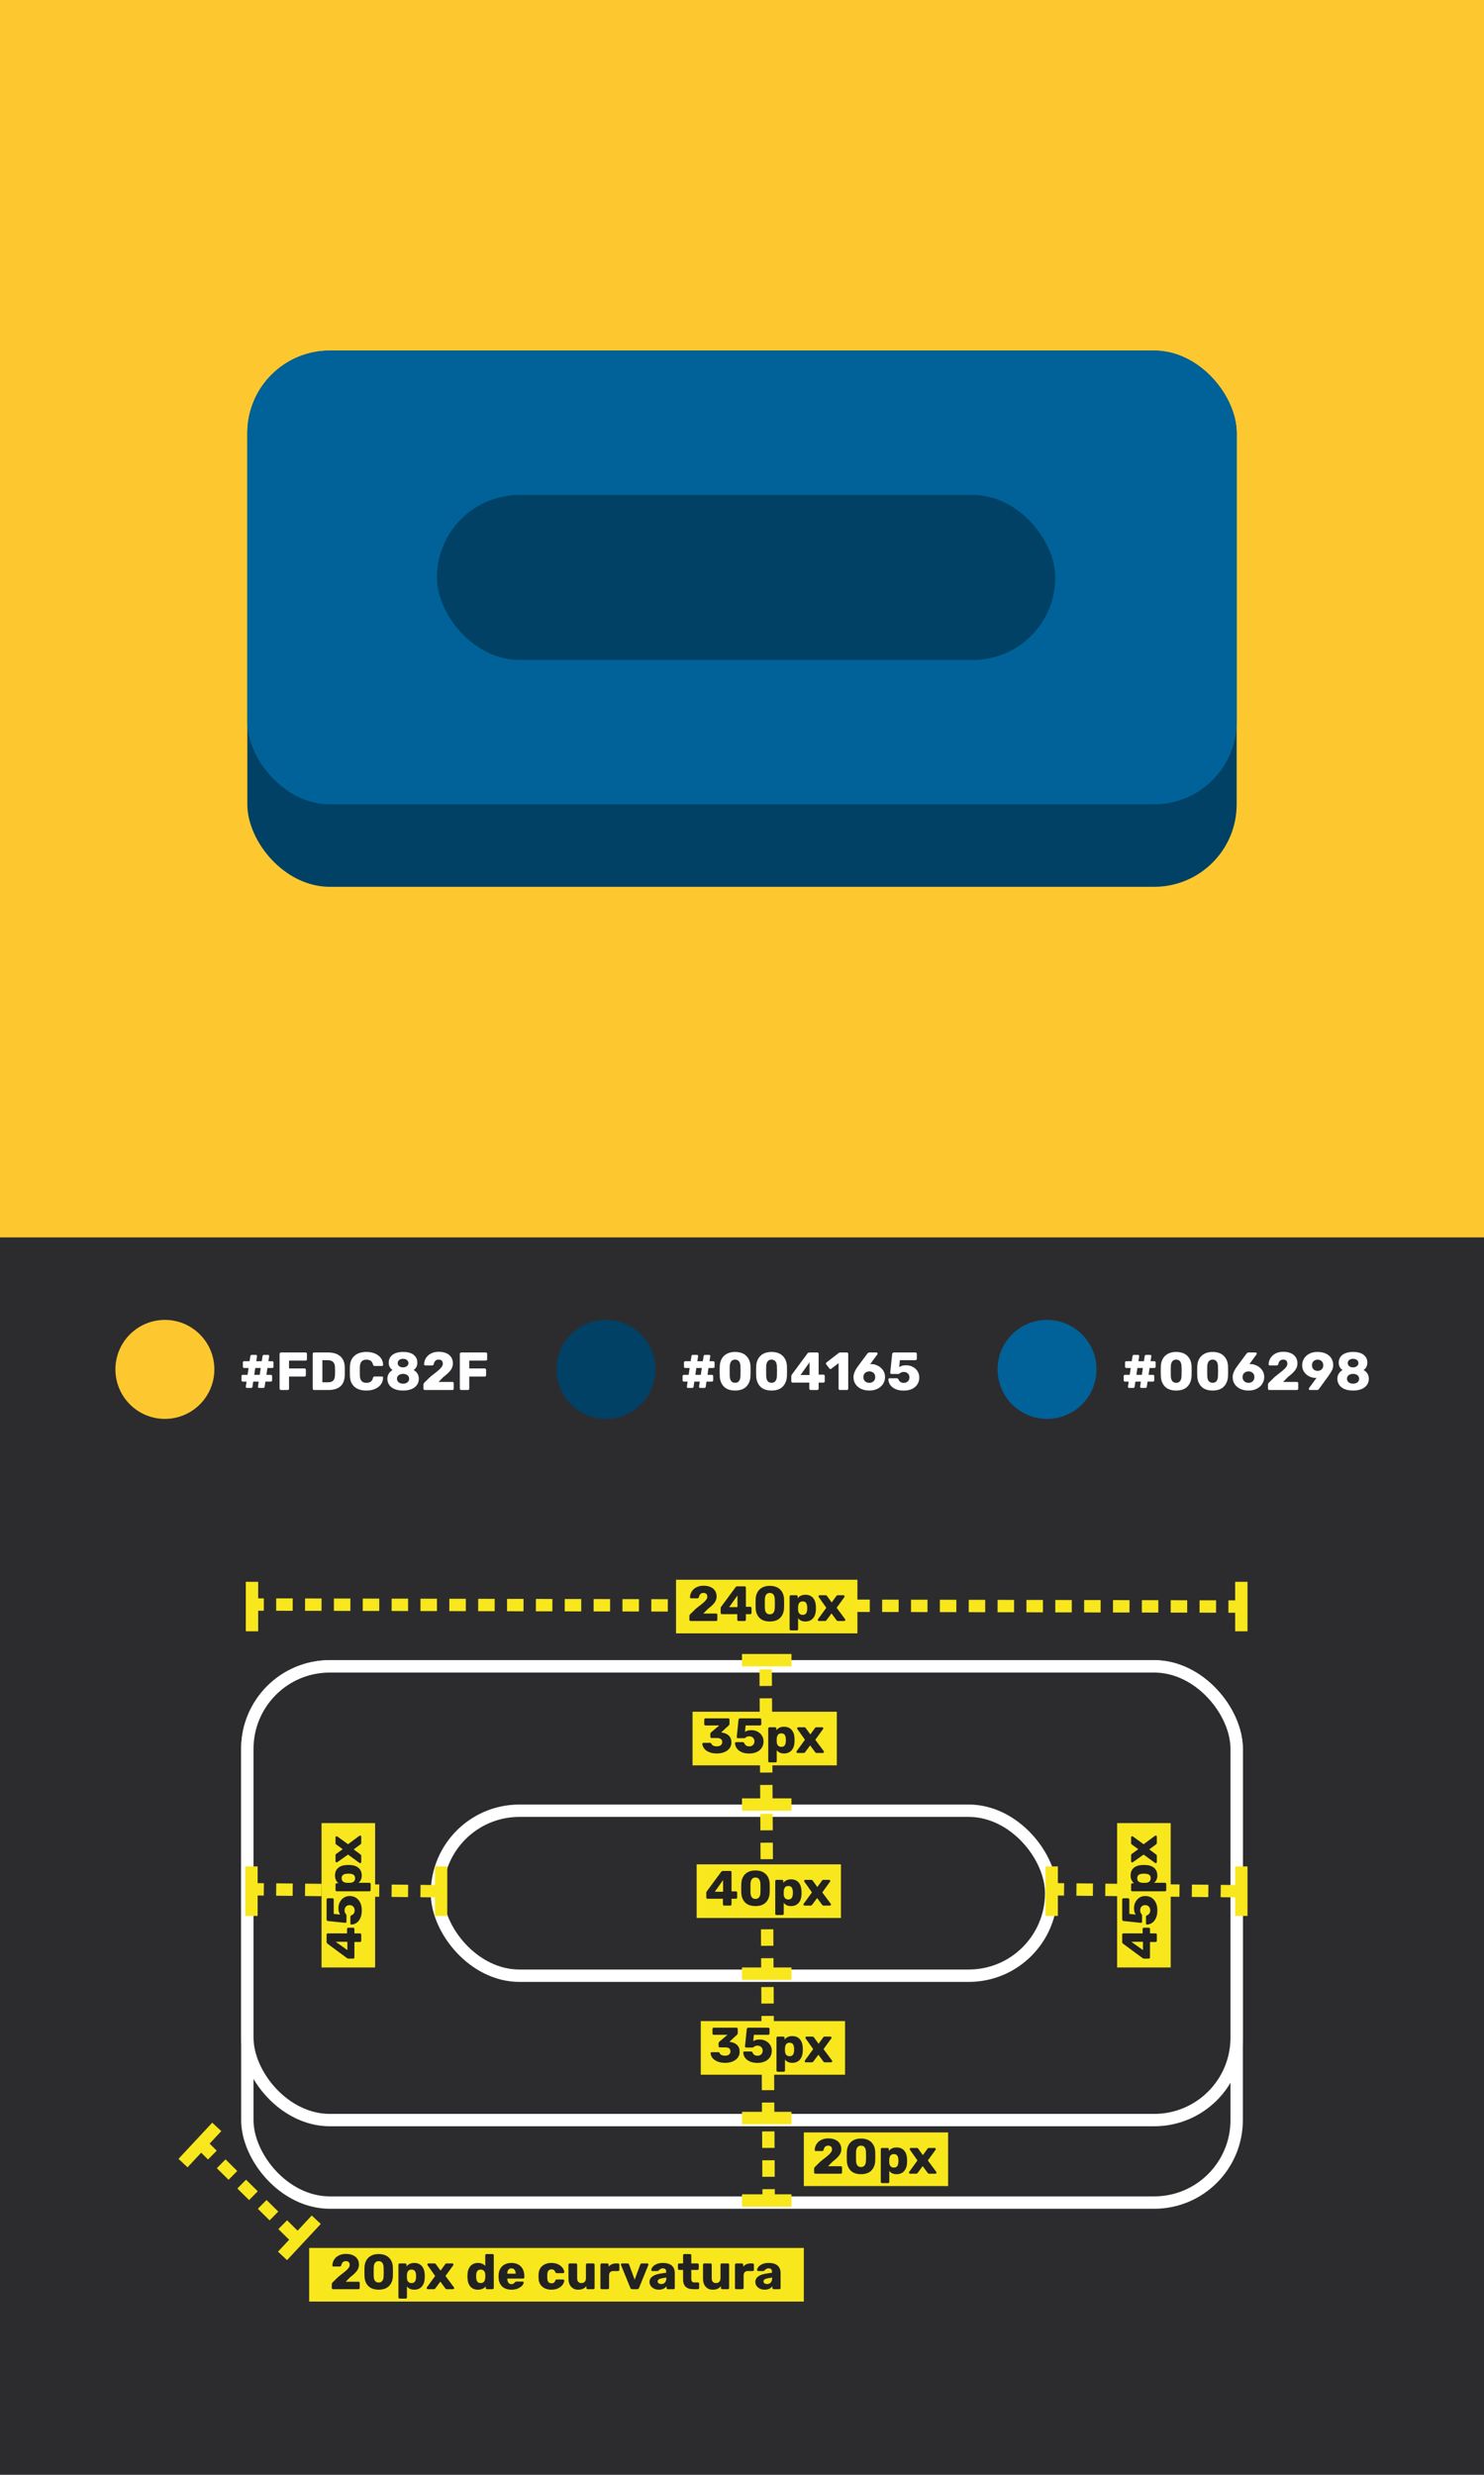 <?xml version="1.0" encoding="UTF-8"?>
<svg width="360px" height="600px" viewBox="0 0 360 600" version="1.1" xmlns="http://www.w3.org/2000/svg" xmlns:xlink="http://www.w3.org/1999/xlink">
    <title>Artboard</title>
    <g id="Artboard" stroke="none" stroke-width="1" fill="none" fill-rule="evenodd">
        <rect fill="#2C2C2F" x="0" y="0" width="360" height="600"></rect>
        <rect id="Rectangle" fill="#FDC82F" x="0" y="0" width="360" height="300"></rect>
        <g id="Group" transform="translate(60, 85)">
            <rect id="Rectangle" fill="#004165" x="0" y="0" width="240" height="130" rx="20"></rect>
            <rect id="Rectangle" fill="#006298" x="0" y="0" width="240" height="110" rx="20"></rect>
            <rect id="Rectangle" fill="#004165" x="46" y="35" width="150" height="40" rx="20"></rect>
        </g>
        <g id="Group" transform="translate(60, 404)" fill="#2C2C2F" stroke="#FFFFFF" stroke-width="3">
            <rect id="Rectangle" x="0" y="0" width="240" height="130" rx="20"></rect>
            <rect id="Rectangle" x="0" y="0" width="240" height="110" rx="20"></rect>
            <rect id="Rectangle" x="46" y="35" width="149" height="40" rx="20"></rect>
        </g>
        <g id="Group-2" transform="translate(28, 320)">
            <circle id="Oval" fill="#FDC82F" cx="12" cy="12" r="12"></circle>
            <path d="M32.938,16.493 C33.025,16.493 33.094,16.467 33.146,16.415 C33.198,16.363 33.233,16.298 33.25,16.22 L33.25,16.22 L33.432,14.959 L34.758,14.959 L34.576,16.207 C34.567,16.285 34.591,16.352 34.648,16.409 C34.704,16.465 34.771,16.493 34.849,16.493 L34.849,16.493 L35.889,16.493 C35.976,16.493 36.045,16.467 36.097,16.415 C36.149,16.363 36.184,16.298 36.201,16.22 L36.201,16.22 L36.383,14.959 L37.696,14.959 C37.783,14.959 37.856,14.929 37.917,14.868 C37.978,14.807 38.008,14.734 38.008,14.647 L38.008,14.647 L38.008,13.62 C38.008,13.533 37.978,13.462 37.917,13.405 C37.856,13.349 37.783,13.321 37.696,13.321 L37.696,13.321 L36.63,13.321 L36.877,11.657 L38.034,11.657 C38.121,11.657 38.194,11.627 38.255,11.566 C38.316,11.505 38.346,11.432 38.346,11.345 L38.346,11.345 L38.346,10.318 C38.346,10.231 38.316,10.16 38.255,10.104 C38.194,10.047 38.121,10.019 38.034,10.019 L38.034,10.019 L37.111,10.019 L37.306,8.771 C37.306,8.693 37.28,8.626 37.228,8.569 C37.176,8.513 37.111,8.485 37.033,8.485 L37.033,8.485 L35.993,8.485 C35.915,8.485 35.85,8.511 35.798,8.563 C35.746,8.615 35.711,8.68 35.694,8.758 L35.694,8.758 L35.499,10.019 L34.16,10.019 L34.355,8.771 C34.355,8.693 34.329,8.626 34.277,8.569 C34.225,8.513 34.16,8.485 34.082,8.485 L34.082,8.485 L33.042,8.485 C32.964,8.485 32.899,8.511 32.847,8.563 C32.795,8.615 32.76,8.68 32.743,8.758 L32.743,8.758 L32.548,10.019 L31.222,10.019 C31.135,10.019 31.064,10.047 31.008,10.104 C30.951,10.16 30.923,10.231 30.923,10.318 L30.923,10.318 L30.923,11.345 C30.923,11.432 30.951,11.505 31.008,11.566 C31.064,11.627 31.135,11.657 31.222,11.657 L31.222,11.657 L32.301,11.657 L32.054,13.321 L30.884,13.321 C30.797,13.321 30.726,13.349 30.669,13.405 C30.613,13.462 30.585,13.533 30.585,13.62 L30.585,13.62 L30.585,14.647 C30.585,14.734 30.613,14.807 30.669,14.868 C30.726,14.929 30.797,14.959 30.884,14.959 L30.884,14.959 L31.807,14.959 L31.625,16.207 C31.616,16.285 31.64,16.352 31.697,16.409 C31.753,16.465 31.82,16.493 31.898,16.493 L31.898,16.493 L32.938,16.493 Z M35.005,13.321 L33.679,13.321 L33.926,11.657 L35.252,11.657 L35.005,13.321 Z M41.791,17 C41.886,17 41.964,16.97 42.025,16.909 C42.086,16.848 42.116,16.77 42.116,16.675 L42.116,16.675 L42.116,13.737 L45.873,13.737 C45.968,13.737 46.046,13.704 46.107,13.639 C46.168,13.575 46.198,13.499 46.198,13.412 L46.198,13.412 L46.198,12.112 C46.198,12.017 46.168,11.937 46.107,11.871 C46.046,11.806 45.968,11.774 45.873,11.774 L45.873,11.774 L42.116,11.774 L42.116,9.863 L46.133,9.863 C46.228,9.863 46.306,9.831 46.367,9.765 C46.428,9.7 46.458,9.625 46.458,9.538 L46.458,9.538 L46.458,8.225 C46.458,8.13 46.428,8.052 46.367,7.991 C46.306,7.93 46.228,7.9 46.133,7.9 L46.133,7.9 L40.153,7.9 C40.066,7.9 39.99,7.93 39.925,7.991 C39.861,8.052 39.828,8.13 39.828,8.225 L39.828,8.225 L39.828,16.675 C39.828,16.762 39.861,16.837 39.925,16.902 C39.99,16.968 40.066,17 40.153,17 L40.153,17 L41.791,17 Z M51.632,17 C52.915,17 53.892,16.707 54.563,16.122 C55.235,15.537 55.593,14.643 55.636,13.438 C55.645,13.195 55.649,12.866 55.649,12.45 C55.649,12.034 55.645,11.7 55.636,11.449 C55.601,10.296 55.233,9.417 54.531,8.81 C53.829,8.203 52.841,7.9 51.567,7.9 L51.567,7.9 L48.187,7.9 C48.1,7.9 48.025,7.93 47.959,7.991 C47.895,8.052 47.862,8.13 47.862,8.225 L47.862,8.225 L47.862,16.675 C47.862,16.762 47.895,16.837 47.959,16.902 C48.025,16.968 48.1,17 48.187,17 L48.187,17 L51.632,17 Z M51.567,15.128 L50.202,15.128 L50.202,9.772 L51.502,9.772 C52.074,9.772 52.505,9.911 52.795,10.188 C53.086,10.465 53.24,10.894 53.257,11.475 C53.274,11.718 53.283,12.038 53.283,12.437 C53.283,12.836 53.274,13.161 53.257,13.412 C53.24,14.01 53.097,14.445 52.828,14.719 C52.559,14.992 52.139,15.128 51.567,15.128 L51.567,15.128 Z M60.901,17.13 C61.664,17.13 62.348,17.002 62.955,16.747 C63.562,16.491 64.04,16.127 64.391,15.655 C64.743,15.182 64.922,14.63 64.931,13.997 C64.94,13.919 64.916,13.854 64.859,13.802 C64.803,13.75 64.736,13.724 64.658,13.724 L64.658,13.724 L62.903,13.724 C62.782,13.724 62.691,13.748 62.63,13.796 C62.569,13.843 62.522,13.932 62.487,14.062 C62.383,14.487 62.197,14.792 61.928,14.979 C61.659,15.165 61.313,15.258 60.888,15.258 C59.865,15.258 59.337,14.686 59.302,13.542 C59.293,13.291 59.289,12.922 59.289,12.437 L59.289,12.237 C59.29,11.851 59.295,11.559 59.302,11.358 C59.337,10.214 59.865,9.642 60.888,9.642 C61.313,9.642 61.655,9.731 61.915,9.909 C62.175,10.086 62.366,10.396 62.487,10.838 C62.53,10.968 62.582,11.057 62.643,11.104 C62.704,11.152 62.79,11.176 62.903,11.176 L62.903,11.176 L64.658,11.176 C64.727,11.176 64.79,11.152 64.847,11.104 C64.903,11.057 64.931,10.998 64.931,10.929 L64.931,10.929 L64.931,10.903 C64.922,10.27 64.743,9.718 64.391,9.245 C64.04,8.773 63.562,8.409 62.955,8.153 C62.348,7.898 61.664,7.77 60.901,7.77 C59.688,7.77 58.726,8.075 58.015,8.687 C57.304,9.297 56.927,10.166 56.884,11.293 C56.875,11.536 56.871,11.926 56.871,12.463 L56.871,12.681 C56.872,13.098 56.877,13.406 56.884,13.607 C56.927,14.751 57.298,15.624 57.995,16.227 C58.693,16.829 59.662,17.13 60.901,17.13 Z M69.78,17.13 C70.603,17.13 71.303,17.004 71.879,16.753 C72.456,16.502 72.887,16.162 73.173,15.732 C73.459,15.303 73.602,14.82 73.602,14.283 C73.602,13.806 73.487,13.382 73.257,13.009 C73.028,12.636 72.718,12.355 72.328,12.164 C72.935,11.748 73.238,11.146 73.238,10.357 C73.238,9.586 72.945,8.962 72.361,8.485 C71.775,8.008 70.915,7.77 69.78,7.77 C69.009,7.77 68.363,7.883 67.843,8.108 C67.323,8.333 66.935,8.643 66.68,9.037 C66.424,9.432 66.296,9.876 66.296,10.37 C66.296,10.76 66.376,11.107 66.537,11.41 C66.697,11.713 66.929,11.965 67.232,12.164 C66.851,12.372 66.545,12.66 66.316,13.028 C66.086,13.397 65.971,13.811 65.971,14.27 C65.971,14.807 66.112,15.293 66.394,15.726 C66.675,16.159 67.102,16.502 67.674,16.753 C68.246,17.004 68.948,17.13 69.78,17.13 Z M69.78,11.514 C69.399,11.514 69.087,11.419 68.844,11.228 C68.601,11.037 68.48,10.786 68.48,10.474 C68.48,10.162 68.601,9.911 68.844,9.72 C69.087,9.529 69.399,9.434 69.78,9.434 C70.161,9.434 70.473,9.529 70.716,9.72 C70.959,9.911 71.08,10.162 71.08,10.474 C71.08,10.777 70.959,11.024 70.716,11.215 C70.473,11.406 70.161,11.505 69.78,11.514 Z M69.78,15.466 C69.355,15.466 69.002,15.358 68.721,15.141 C68.439,14.924 68.298,14.634 68.298,14.27 C68.298,13.906 68.439,13.618 68.721,13.405 C69.002,13.193 69.355,13.087 69.78,13.087 C70.205,13.087 70.556,13.193 70.833,13.405 C71.11,13.618 71.249,13.906 71.249,14.27 C71.249,14.634 71.11,14.924 70.833,15.141 C70.556,15.358 70.205,15.466 69.78,15.466 Z M81.727,17 C81.822,17 81.903,16.97 81.968,16.909 C82.032,16.848 82.065,16.77 82.065,16.675 L82.065,16.675 L82.065,15.362 C82.065,15.267 82.032,15.189 81.968,15.128 C81.903,15.067 81.822,15.037 81.727,15.037 L81.727,15.037 L78.386,15.037 L79.582,13.828 C80.353,13.247 80.927,12.708 81.305,12.21 C81.681,11.711 81.87,11.159 81.87,10.552 C81.87,9.989 81.736,9.495 81.467,9.07 C81.198,8.645 80.804,8.316 80.284,8.082 C79.764,7.848 79.14,7.731 78.412,7.731 C77.719,7.731 77.106,7.867 76.573,8.14 C76.04,8.414 75.628,8.782 75.338,9.245 C75.047,9.709 74.893,10.218 74.876,10.773 C74.876,10.851 74.902,10.916 74.954,10.968 C75.006,11.02 75.071,11.046 75.149,11.046 L75.149,11.046 L76.774,11.046 C77.017,11.046 77.164,10.946 77.216,10.747 C77.277,10.426 77.402,10.16 77.593,9.947 C77.784,9.735 78.057,9.629 78.412,9.629 C79.088,9.629 79.426,9.971 79.426,10.656 C79.426,10.907 79.322,11.172 79.114,11.449 C78.906,11.726 78.598,12.034 78.191,12.372 C77.784,12.71 77.186,13.182 76.397,13.789 L76.397,13.789 L75.045,15.115 C74.828,15.28 74.72,15.492 74.72,15.752 L74.72,15.752 L74.72,16.675 C74.72,16.77 74.752,16.848 74.817,16.909 C74.882,16.97 74.963,17 75.058,17 L75.058,17 L81.727,17 Z M85.51,17 C85.605,17 85.683,16.97 85.744,16.909 C85.805,16.848 85.835,16.77 85.835,16.675 L85.835,16.675 L85.835,13.737 L89.592,13.737 C89.687,13.737 89.765,13.704 89.826,13.639 C89.887,13.575 89.917,13.499 89.917,13.412 L89.917,13.412 L89.917,12.112 C89.917,12.017 89.887,11.937 89.826,11.871 C89.765,11.806 89.687,11.774 89.592,11.774 L89.592,11.774 L85.835,11.774 L85.835,9.863 L89.852,9.863 C89.947,9.863 90.025,9.831 90.086,9.765 C90.147,9.7 90.177,9.625 90.177,9.538 L90.177,9.538 L90.177,8.225 C90.177,8.13 90.147,8.052 90.086,7.991 C90.025,7.93 89.947,7.9 89.852,7.9 L89.852,7.9 L83.872,7.9 C83.785,7.9 83.71,7.93 83.644,7.991 C83.579,8.052 83.547,8.13 83.547,8.225 L83.547,8.225 L83.547,16.675 C83.547,16.762 83.579,16.837 83.644,16.902 C83.71,16.968 83.785,17 83.872,17 L83.872,17 L85.51,17 Z" id="#FDC82F" fill="#FFFFFF" fill-rule="nonzero"></path>
            <circle id="Oval" fill="#004165" cx="119" cy="12" r="12"></circle>
            <path d="M139.938,16.493 C140.025,16.493 140.094,16.467 140.146,16.415 C140.198,16.363 140.233,16.298 140.25,16.22 L140.25,16.22 L140.432,14.959 L141.758,14.959 L141.576,16.207 C141.567,16.285 141.591,16.352 141.648,16.409 C141.704,16.465 141.771,16.493 141.849,16.493 L141.849,16.493 L142.889,16.493 C142.976,16.493 143.045,16.467 143.097,16.415 C143.149,16.363 143.184,16.298 143.201,16.22 L143.201,16.22 L143.383,14.959 L144.696,14.959 C144.783,14.959 144.856,14.929 144.917,14.868 C144.978,14.807 145.008,14.734 145.008,14.647 L145.008,14.647 L145.008,13.62 C145.008,13.533 144.978,13.462 144.917,13.405 C144.856,13.349 144.783,13.321 144.696,13.321 L144.696,13.321 L143.63,13.321 L143.877,11.657 L145.034,11.657 C145.121,11.657 145.194,11.627 145.255,11.566 C145.316,11.505 145.346,11.432 145.346,11.345 L145.346,11.345 L145.346,10.318 C145.346,10.231 145.316,10.16 145.255,10.104 C145.194,10.047 145.121,10.019 145.034,10.019 L145.034,10.019 L144.111,10.019 L144.306,8.771 C144.306,8.693 144.28,8.626 144.228,8.569 C144.176,8.513 144.111,8.485 144.033,8.485 L144.033,8.485 L142.993,8.485 C142.915,8.485 142.85,8.511 142.798,8.563 C142.746,8.615 142.711,8.68 142.694,8.758 L142.694,8.758 L142.499,10.019 L141.16,10.019 L141.355,8.771 C141.355,8.693 141.329,8.626 141.277,8.569 C141.225,8.513 141.16,8.485 141.082,8.485 L141.082,8.485 L140.042,8.485 C139.964,8.485 139.899,8.511 139.847,8.563 C139.795,8.615 139.76,8.68 139.743,8.758 L139.743,8.758 L139.548,10.019 L138.222,10.019 C138.135,10.019 138.064,10.047 138.007,10.104 C137.951,10.16 137.923,10.231 137.923,10.318 L137.923,10.318 L137.923,11.345 C137.923,11.432 137.951,11.505 138.007,11.566 C138.064,11.627 138.135,11.657 138.222,11.657 L138.222,11.657 L139.301,11.657 L139.054,13.321 L137.884,13.321 C137.797,13.321 137.726,13.349 137.669,13.405 C137.613,13.462 137.585,13.533 137.585,13.62 L137.585,13.62 L137.585,14.647 C137.585,14.734 137.613,14.807 137.669,14.868 C137.726,14.929 137.797,14.959 137.884,14.959 L137.884,14.959 L138.807,14.959 L138.625,16.207 C138.616,16.285 138.64,16.352 138.696,16.409 C138.753,16.465 138.82,16.493 138.898,16.493 L138.898,16.493 L139.938,16.493 Z M142.005,13.321 L140.679,13.321 L140.926,11.657 L142.252,11.657 L142.005,13.321 Z M150.325,17.13 C151.521,17.121 152.427,16.803 153.042,16.174 C153.657,15.546 153.995,14.721 154.056,13.698 C154.073,13.23 154.082,12.814 154.082,12.45 C154.082,12.077 154.073,11.648 154.056,11.163 C154.004,10.158 153.662,9.343 153.029,8.719 C152.396,8.095 151.495,7.779 150.325,7.77 C149.536,7.77 148.869,7.92 148.323,8.219 C147.777,8.518 147.363,8.921 147.082,9.428 C146.8,9.934 146.642,10.513 146.607,11.163 C146.59,11.648 146.581,12.077 146.581,12.45 C146.581,12.814 146.59,13.23 146.607,13.698 C146.659,14.721 146.993,15.546 147.608,16.174 C148.223,16.803 149.129,17.121 150.325,17.13 Z M150.325,15.245 C149.502,15.245 149.068,14.708 149.025,13.633 C149.018,13.444 149.014,13.171 149.013,12.812 L149.013,12.038 C149.014,11.682 149.018,11.416 149.025,11.241 C149.042,10.747 149.157,10.357 149.369,10.071 C149.582,9.785 149.9,9.638 150.325,9.629 C150.758,9.638 151.079,9.785 151.287,10.071 C151.495,10.357 151.608,10.747 151.625,11.241 C151.642,11.475 151.651,11.869 151.651,12.424 C151.651,12.979 151.642,13.382 151.625,13.633 C151.608,14.144 151.493,14.541 151.28,14.822 C151.068,15.104 150.75,15.245 150.325,15.245 Z M159.165,17.13 C160.361,17.121 161.267,16.803 161.882,16.174 C162.497,15.546 162.835,14.721 162.896,13.698 C162.913,13.23 162.922,12.814 162.922,12.45 C162.922,12.077 162.913,11.648 162.896,11.163 C162.844,10.158 162.502,9.343 161.869,8.719 C161.236,8.095 160.335,7.779 159.165,7.77 C158.376,7.77 157.709,7.92 157.163,8.219 C156.617,8.518 156.203,8.921 155.922,9.428 C155.64,9.934 155.482,10.513 155.447,11.163 C155.43,11.648 155.421,12.077 155.421,12.45 C155.421,12.814 155.43,13.23 155.447,13.698 C155.499,14.721 155.833,15.546 156.448,16.174 C157.063,16.803 157.969,17.121 159.165,17.13 Z M159.165,15.245 C158.342,15.245 157.908,14.708 157.865,13.633 C157.858,13.444 157.854,13.171 157.853,12.812 L157.853,12.038 C157.854,11.682 157.858,11.416 157.865,11.241 C157.882,10.747 157.997,10.357 158.209,10.071 C158.422,9.785 158.74,9.638 159.165,9.629 C159.598,9.638 159.919,9.785 160.127,10.071 C160.335,10.357 160.448,10.747 160.465,11.241 C160.482,11.475 160.491,11.869 160.491,12.424 C160.491,12.979 160.482,13.382 160.465,13.633 C160.448,14.144 160.333,14.541 160.12,14.822 C159.908,15.104 159.59,15.245 159.165,15.245 Z M170.267,17 C170.362,17 170.44,16.968 170.501,16.902 C170.562,16.837 170.592,16.762 170.592,16.675 L170.592,16.675 L170.592,15.206 L171.749,15.206 C171.844,15.206 171.922,15.176 171.983,15.115 C172.044,15.054 172.074,14.976 172.074,14.881 L172.074,14.881 L172.074,13.594 C172.074,13.507 172.044,13.431 171.983,13.367 C171.922,13.302 171.84,13.269 171.736,13.269 L171.736,13.269 L170.592,13.269 L170.592,8.225 C170.592,8.13 170.562,8.052 170.501,7.991 C170.44,7.93 170.362,7.9 170.267,7.9 L170.267,7.9 L168.369,7.9 C168.17,7.9 168.009,7.974 167.888,8.121 L167.888,8.121 L164.105,13.243 C164.01,13.382 163.962,13.516 163.962,13.646 L163.962,13.646 L163.962,14.881 C163.962,14.976 163.992,15.054 164.053,15.115 C164.114,15.176 164.192,15.206 164.287,15.206 L164.287,15.206 L168.33,15.206 L168.33,16.675 C168.33,16.762 168.363,16.837 168.428,16.902 C168.493,16.968 168.568,17 168.655,17 L168.655,17 L170.267,17 Z M168.382,13.36 L166.198,13.36 L168.382,10.292 L168.382,13.36 Z M177.443,17 C177.538,17 177.616,16.968 177.677,16.902 C177.738,16.837 177.768,16.762 177.768,16.675 L177.768,16.675 L177.768,8.225 C177.768,8.13 177.738,8.052 177.677,7.991 C177.616,7.93 177.538,7.9 177.443,7.9 L177.443,7.9 L175.818,7.9 C175.705,7.9 175.601,7.93 175.506,7.991 L175.506,7.991 L172.516,10.305 C172.412,10.366 172.36,10.457 172.36,10.578 C172.36,10.639 172.382,10.704 172.425,10.773 L172.425,10.773 L173.192,11.774 C173.27,11.878 173.357,11.93 173.452,11.93 C173.521,11.93 173.586,11.904 173.647,11.852 L173.647,11.852 L175.428,10.487 L175.428,16.675 C175.428,16.762 175.46,16.837 175.525,16.902 C175.59,16.968 175.666,17 175.753,17 L175.753,17 L177.443,17 Z M182.916,17.13 C183.661,17.13 184.322,16.983 184.899,16.688 C185.475,16.393 185.919,15.995 186.231,15.492 C186.543,14.989 186.699,14.435 186.699,13.828 C186.699,13.239 186.543,12.71 186.231,12.242 C185.919,11.774 185.514,11.408 185.016,11.143 C184.517,10.879 184.004,10.734 183.475,10.708 C183.319,10.708 183.189,10.721 183.085,10.747 L183.085,10.747 L184.84,8.355 C184.875,8.303 184.892,8.247 184.892,8.186 C184.892,8.108 184.866,8.041 184.814,7.984 C184.762,7.928 184.697,7.9 184.619,7.9 L184.619,7.9 L182.89,7.9 C182.777,7.9 182.689,7.924 182.624,7.971 C182.559,8.019 182.491,8.082 182.422,8.16 L182.422,8.16 L180.134,11.241 C179.406,12.229 179.042,13.109 179.042,13.88 C179.042,14.513 179.204,15.076 179.53,15.57 C179.855,16.064 180.31,16.448 180.894,16.721 C181.48,16.994 182.153,17.13 182.916,17.13 Z M182.89,15.258 C182.483,15.258 182.14,15.134 181.863,14.887 C181.586,14.64 181.447,14.3 181.447,13.867 C181.447,13.434 181.586,13.096 181.863,12.853 C182.14,12.61 182.483,12.489 182.89,12.489 C183.297,12.489 183.637,12.61 183.911,12.853 C184.184,13.096 184.32,13.434 184.32,13.867 C184.32,14.3 184.181,14.64 183.904,14.887 C183.627,15.134 183.289,15.258 182.89,15.258 Z M191.236,17.143 C192.007,17.143 192.677,17.009 193.244,16.74 C193.812,16.471 194.248,16.096 194.551,15.616 C194.854,15.134 195.006,14.586 195.006,13.971 C195.006,13.39 194.861,12.875 194.571,12.424 C194.28,11.973 193.892,11.624 193.407,11.377 C192.922,11.13 192.406,11.007 191.86,11.007 C191.444,11.007 191.106,11.044 190.846,11.117 C190.586,11.191 190.348,11.302 190.131,11.449 L190.131,11.449 L190.3,9.772 L194.07,9.772 C194.165,9.772 194.245,9.742 194.31,9.681 C194.375,9.62 194.408,9.542 194.408,9.447 L194.408,9.447 L194.408,8.225 C194.408,8.13 194.375,8.052 194.31,7.991 C194.245,7.93 194.165,7.9 194.07,7.9 L194.07,7.9 L188.857,7.9 C188.744,7.9 188.647,7.935 188.565,8.004 C188.482,8.073 188.437,8.169 188.428,8.29 L188.428,8.29 L187.96,12.827 C187.96,12.905 187.988,12.972 188.044,13.028 C188.101,13.085 188.168,13.113 188.246,13.113 L188.246,13.113 L189.949,13.113 C190.036,13.113 190.153,13.057 190.3,12.944 C190.439,12.84 190.575,12.76 190.709,12.704 C190.844,12.647 191.024,12.619 191.249,12.619 C191.648,12.619 191.975,12.74 192.231,12.983 C192.486,13.226 192.614,13.538 192.614,13.919 C192.614,14.344 192.482,14.675 192.218,14.914 C191.953,15.152 191.63,15.271 191.249,15.271 C190.608,15.271 190.17,14.981 189.936,14.4 C189.858,14.235 189.719,14.153 189.52,14.153 L189.52,14.153 L187.778,14.153 C187.7,14.153 187.635,14.179 187.583,14.231 C187.531,14.283 187.505,14.348 187.505,14.426 C187.522,14.911 187.676,15.362 187.966,15.778 C188.257,16.194 188.679,16.526 189.234,16.773 C189.789,17.02 190.456,17.143 191.236,17.143 Z" id="#004165" fill="#FFFFFF" fill-rule="nonzero"></path>
            <circle id="Oval" fill="#006298" cx="226" cy="12" r="12"></circle>
            <path d="M246.938,16.493 C247.025,16.493 247.094,16.467 247.146,16.415 C247.198,16.363 247.233,16.298 247.25,16.22 L247.25,16.22 L247.432,14.959 L248.758,14.959 L248.576,16.207 C248.567,16.285 248.591,16.352 248.648,16.409 C248.704,16.465 248.771,16.493 248.849,16.493 L248.849,16.493 L249.889,16.493 C249.976,16.493 250.045,16.467 250.097,16.415 C250.149,16.363 250.184,16.298 250.201,16.22 L250.201,16.22 L250.383,14.959 L251.696,14.959 C251.783,14.959 251.856,14.929 251.917,14.868 C251.978,14.807 252.008,14.734 252.008,14.647 L252.008,14.647 L252.008,13.62 C252.008,13.533 251.978,13.462 251.917,13.405 C251.856,13.349 251.783,13.321 251.696,13.321 L251.696,13.321 L250.63,13.321 L250.877,11.657 L252.034,11.657 C252.121,11.657 252.194,11.627 252.255,11.566 C252.316,11.505 252.346,11.432 252.346,11.345 L252.346,11.345 L252.346,10.318 C252.346,10.231 252.316,10.16 252.255,10.104 C252.194,10.047 252.121,10.019 252.034,10.019 L252.034,10.019 L251.111,10.019 L251.306,8.771 C251.306,8.693 251.28,8.626 251.228,8.569 C251.176,8.513 251.111,8.485 251.033,8.485 L251.033,8.485 L249.993,8.485 C249.915,8.485 249.85,8.511 249.798,8.563 C249.746,8.615 249.711,8.68 249.694,8.758 L249.694,8.758 L249.499,10.019 L248.16,10.019 L248.355,8.771 C248.355,8.693 248.329,8.626 248.277,8.569 C248.225,8.513 248.16,8.485 248.082,8.485 L248.082,8.485 L247.042,8.485 C246.964,8.485 246.899,8.511 246.847,8.563 C246.795,8.615 246.76,8.68 246.743,8.758 L246.743,8.758 L246.548,10.019 L245.222,10.019 C245.135,10.019 245.064,10.047 245.007,10.104 C244.951,10.16 244.923,10.231 244.923,10.318 L244.923,10.318 L244.923,11.345 C244.923,11.432 244.951,11.505 245.007,11.566 C245.064,11.627 245.135,11.657 245.222,11.657 L245.222,11.657 L246.301,11.657 L246.054,13.321 L244.884,13.321 C244.797,13.321 244.726,13.349 244.669,13.405 C244.613,13.462 244.585,13.533 244.585,13.62 L244.585,13.62 L244.585,14.647 C244.585,14.734 244.613,14.807 244.669,14.868 C244.726,14.929 244.797,14.959 244.884,14.959 L244.884,14.959 L245.807,14.959 L245.625,16.207 C245.616,16.285 245.64,16.352 245.696,16.409 C245.753,16.465 245.82,16.493 245.898,16.493 L245.898,16.493 L246.938,16.493 Z M249.005,13.321 L247.679,13.321 L247.926,11.657 L249.252,11.657 L249.005,13.321 Z M257.325,17.13 C258.521,17.121 259.427,16.803 260.042,16.174 C260.657,15.546 260.995,14.721 261.056,13.698 C261.073,13.23 261.082,12.814 261.082,12.45 C261.082,12.077 261.073,11.648 261.056,11.163 C261.004,10.158 260.662,9.343 260.029,8.719 C259.396,8.095 258.495,7.779 257.325,7.77 C256.536,7.77 255.869,7.92 255.323,8.219 C254.777,8.518 254.363,8.921 254.082,9.428 C253.8,9.934 253.642,10.513 253.607,11.163 C253.59,11.648 253.581,12.077 253.581,12.45 C253.581,12.814 253.59,13.23 253.607,13.698 C253.659,14.721 253.993,15.546 254.608,16.174 C255.223,16.803 256.129,17.121 257.325,17.13 Z M257.325,15.245 C256.502,15.245 256.068,14.708 256.025,13.633 C256.019,13.444 256.014,13.171 256.013,12.812 L256.013,12.038 C256.014,11.682 256.019,11.416 256.025,11.241 C256.042,10.747 256.157,10.357 256.37,10.071 C256.582,9.785 256.9,9.638 257.325,9.629 C257.758,9.638 258.079,9.785 258.287,10.071 C258.495,10.357 258.608,10.747 258.625,11.241 C258.642,11.475 258.651,11.869 258.651,12.424 C258.651,12.979 258.642,13.382 258.625,13.633 C258.608,14.144 258.493,14.541 258.281,14.822 C258.068,15.104 257.75,15.245 257.325,15.245 Z M266.165,17.13 C267.361,17.121 268.267,16.803 268.882,16.174 C269.497,15.546 269.835,14.721 269.896,13.698 C269.913,13.23 269.922,12.814 269.922,12.45 C269.922,12.077 269.913,11.648 269.896,11.163 C269.844,10.158 269.502,9.343 268.869,8.719 C268.236,8.095 267.335,7.779 266.165,7.77 C265.376,7.77 264.709,7.92 264.163,8.219 C263.617,8.518 263.203,8.921 262.921,9.428 C262.64,9.934 262.482,10.513 262.447,11.163 C262.43,11.648 262.421,12.077 262.421,12.45 C262.421,12.814 262.43,13.23 262.447,13.698 C262.499,14.721 262.833,15.546 263.448,16.174 C264.063,16.803 264.969,17.121 266.165,17.13 Z M266.165,15.245 C265.342,15.245 264.908,14.708 264.865,13.633 C264.858,13.444 264.854,13.171 264.853,12.812 L264.853,12.038 C264.854,11.682 264.858,11.416 264.865,11.241 C264.882,10.747 264.997,10.357 265.209,10.071 C265.422,9.785 265.74,9.638 266.165,9.629 C266.598,9.638 266.919,9.785 267.127,10.071 C267.335,10.357 267.448,10.747 267.465,11.241 C267.482,11.475 267.491,11.869 267.491,12.424 C267.491,12.979 267.482,13.382 267.465,13.633 C267.448,14.144 267.333,14.541 267.12,14.822 C266.908,15.104 266.59,15.245 266.165,15.245 Z M274.901,17.13 C275.646,17.13 276.307,16.983 276.884,16.688 C277.46,16.393 277.904,15.995 278.216,15.492 C278.528,14.989 278.684,14.435 278.684,13.828 C278.684,13.239 278.528,12.71 278.216,12.242 C277.904,11.774 277.499,11.408 277,11.143 C276.502,10.879 275.989,10.734 275.46,10.708 C275.304,10.708 275.174,10.721 275.07,10.747 L275.07,10.747 L276.825,8.355 C276.86,8.303 276.877,8.247 276.877,8.186 C276.877,8.108 276.851,8.041 276.799,7.984 C276.747,7.928 276.682,7.9 276.604,7.9 L276.604,7.9 L274.875,7.9 C274.762,7.9 274.673,7.924 274.608,7.971 C274.543,8.019 274.476,8.082 274.407,8.16 L274.407,8.16 L272.119,11.241 C271.391,12.229 271.027,13.109 271.027,13.88 C271.027,14.513 271.19,15.076 271.514,15.57 C271.839,16.064 272.295,16.448 272.88,16.721 C273.464,16.994 274.138,17.13 274.901,17.13 Z M274.875,15.258 C274.468,15.258 274.125,15.134 273.848,14.887 C273.571,14.64 273.432,14.3 273.432,13.867 C273.432,13.434 273.571,13.096 273.848,12.853 C274.125,12.61 274.468,12.489 274.875,12.489 C275.282,12.489 275.623,12.61 275.896,12.853 C276.168,13.096 276.305,13.434 276.305,13.867 C276.305,14.3 276.166,14.64 275.889,14.887 C275.612,15.134 275.274,15.258 274.875,15.258 Z M286.601,17 C286.696,17 286.776,16.97 286.841,16.909 C286.906,16.848 286.939,16.77 286.939,16.675 L286.939,16.675 L286.939,15.362 C286.939,15.267 286.906,15.189 286.841,15.128 C286.776,15.067 286.696,15.037 286.601,15.037 L286.601,15.037 L283.26,15.037 L284.456,13.828 C285.227,13.247 285.801,12.708 286.178,12.21 C286.555,11.711 286.744,11.159 286.744,10.552 C286.744,9.989 286.61,9.495 286.341,9.07 C286.072,8.645 285.678,8.316 285.158,8.082 C284.638,7.848 284.014,7.731 283.286,7.731 C282.593,7.731 281.979,7.867 281.447,8.14 C280.913,8.414 280.502,8.782 280.212,9.245 C279.921,9.709 279.767,10.218 279.75,10.773 C279.75,10.851 279.776,10.916 279.828,10.968 C279.88,11.02 279.945,11.046 280.023,11.046 L280.023,11.046 L281.648,11.046 C281.891,11.046 282.038,10.946 282.09,10.747 C282.151,10.426 282.276,10.16 282.467,9.947 C282.658,9.735 282.931,9.629 283.286,9.629 C283.962,9.629 284.3,9.971 284.3,10.656 C284.3,10.907 284.196,11.172 283.988,11.449 C283.78,11.726 283.472,12.034 283.065,12.372 C282.658,12.71 282.06,13.182 281.271,13.789 L281.271,13.789 L279.919,15.115 C279.702,15.28 279.594,15.492 279.594,15.752 L279.594,15.752 L279.594,16.675 C279.594,16.77 279.627,16.848 279.692,16.909 C279.757,16.97 279.837,17 279.932,17 L279.932,17 L286.601,17 Z M291.502,17 C291.693,17 291.849,16.913 291.97,16.74 L291.97,16.74 L294.05,13.893 C294.171,13.72 294.241,13.624 294.258,13.607 C294.639,13.078 294.928,12.619 295.123,12.229 C295.317,11.839 295.415,11.406 295.415,10.929 C295.415,10.34 295.268,9.805 294.973,9.323 C294.678,8.842 294.243,8.463 293.666,8.186 C293.09,7.909 292.403,7.77 291.606,7.77 C290.817,7.77 290.144,7.922 289.584,8.225 C289.026,8.528 288.603,8.927 288.317,9.421 C288.031,9.915 287.888,10.448 287.888,11.02 C287.888,11.601 288.035,12.116 288.33,12.567 C288.625,13.018 289.01,13.373 289.487,13.633 C289.964,13.893 290.471,14.04 291.008,14.075 C291.147,14.075 291.272,14.062 291.385,14.036 L291.385,14.036 L289.552,16.545 C289.517,16.597 289.5,16.653 289.5,16.714 C289.5,16.792 289.526,16.859 289.578,16.916 C289.63,16.972 289.695,17 289.773,17 L289.773,17 L291.502,17 Z M291.632,12.359 C291.242,12.359 290.917,12.238 290.657,11.995 C290.397,11.752 290.267,11.423 290.267,11.007 C290.267,10.591 290.395,10.259 290.651,10.012 C290.906,9.765 291.233,9.642 291.632,9.642 C292.031,9.642 292.36,9.765 292.62,10.012 C292.88,10.259 293.01,10.591 293.01,11.007 C293.01,11.423 292.88,11.752 292.62,11.995 C292.36,12.238 292.031,12.359 291.632,12.359 Z M300.238,17.13 C301.061,17.13 301.761,17.004 302.337,16.753 C302.914,16.502 303.345,16.162 303.631,15.732 C303.917,15.303 304.06,14.82 304.06,14.283 C304.06,13.806 303.945,13.382 303.716,13.009 C303.486,12.636 303.176,12.355 302.786,12.164 C303.393,11.748 303.696,11.146 303.696,10.357 C303.696,9.586 303.404,8.962 302.818,8.485 C302.233,8.008 301.373,7.77 300.238,7.77 C299.467,7.77 298.821,7.883 298.301,8.108 C297.781,8.333 297.393,8.643 297.137,9.037 C296.882,9.432 296.754,9.876 296.754,10.37 C296.754,10.76 296.834,11.107 296.995,11.41 C297.155,11.713 297.387,11.965 297.69,12.164 C297.309,12.372 297.003,12.66 296.774,13.028 C296.544,13.397 296.429,13.811 296.429,14.27 C296.429,14.807 296.57,15.293 296.851,15.726 C297.133,16.159 297.56,16.502 298.132,16.753 C298.704,17.004 299.406,17.13 300.238,17.13 Z M300.238,11.514 C299.857,11.514 299.545,11.419 299.302,11.228 C299.059,11.037 298.938,10.786 298.938,10.474 C298.938,10.162 299.059,9.911 299.302,9.72 C299.545,9.529 299.857,9.434 300.238,9.434 C300.619,9.434 300.931,9.529 301.174,9.72 C301.417,9.911 301.538,10.162 301.538,10.474 C301.538,10.777 301.417,11.024 301.174,11.215 C300.931,11.406 300.619,11.505 300.238,11.514 Z M300.238,15.466 C299.813,15.466 299.46,15.358 299.178,15.141 C298.897,14.924 298.756,14.634 298.756,14.27 C298.756,13.906 298.897,13.618 299.178,13.405 C299.46,13.193 299.813,13.087 300.238,13.087 C300.663,13.087 301.014,13.193 301.291,13.405 C301.568,13.618 301.707,13.906 301.707,14.27 C301.707,14.634 301.568,14.924 301.291,15.141 C301.014,15.358 300.663,15.466 300.238,15.466 Z" id="#006298" fill="#FFFFFF" fill-rule="nonzero"></path>
        </g>
        <line x1="185.75" y1="406.25" x2="186.5" y2="538.5" id="Line" stroke="#F8E71C" stroke-width="3" stroke-linecap="square" stroke-dasharray="1,6"></line>
        <line x1="81.358" y1="434.257" x2="81.126" y2="481.634" id="Line" stroke="#F8E71C" stroke-width="3" stroke-linecap="square" stroke-dasharray="1,6" transform="translate(80.876, 457.884) rotate(90.325) translate(-80.876, -457.884) "></line>
        <rect id="Rectangle" fill="#F8E71C" x="180" y="512" width="12" height="3"></rect>
        <rect id="Rectangle" fill="#F8E71C" x="180" y="477" width="12" height="3"></rect>
        <rect id="Rectangle" fill="#F8E71C" x="180" y="532" width="12" height="3"></rect>
        <rect id="Rectangle" fill="#F8E71C" x="180" y="436" width="12" height="3"></rect>
        <rect id="Rectangle" fill="#F8E71C" x="180" y="401" width="12" height="3"></rect>
        <rect id="Rectangle" fill="#F8E71C" transform="translate(61, 458.5) rotate(90) translate(-61, -458.5) " x="55" y="457" width="12" height="3"></rect>
        <rect id="Rectangle" fill="#F8E71C" transform="translate(107, 458.5) rotate(90) translate(-107, -458.5) " x="101" y="457" width="12" height="3"></rect>
        <line x1="70.365" y1="541.117" x2="46.002" y2="517.03" id="Line" stroke="#F8E71C" stroke-width="3" stroke-linecap="square" stroke-dasharray="1,6"></line>
        <rect id="Rectangle" fill="#F8E71C" transform="translate(48.495, 520.039) rotate(133) translate(-48.495, -520.039) " x="42.495" y="518.539" width="12" height="3"></rect>
        <rect id="Rectangle" fill="#F8E71C" transform="translate(72.629, 542.545) rotate(133) translate(-72.629, -542.545) " x="66.629" y="541.045" width="12" height="3"></rect>
        <rect id="Rectangle" fill="#F8E71C" x="195" y="517" width="35" height="13"></rect>
        <path d="M203.96,527 C204.048,527 204.122,526.972 204.182,526.916 C204.242,526.86 204.272,526.788 204.272,526.7 L204.272,526.7 L204.272,525.488 C204.272,525.4 204.242,525.328 204.182,525.272 C204.122,525.216 204.048,525.188 203.96,525.188 L203.96,525.188 L200.876,525.188 L201.98,524.072 C202.692,523.536 203.222,523.038 203.57,522.578 C203.918,522.118 204.092,521.608 204.092,521.048 C204.092,520.528 203.968,520.072 203.72,519.68 C203.472,519.288 203.108,518.984 202.628,518.768 C202.148,518.552 201.572,518.444 200.9,518.444 C200.26,518.444 199.694,518.57 199.202,518.822 C198.71,519.074 198.33,519.414 198.062,519.842 C197.794,520.27 197.652,520.74 197.636,521.252 C197.636,521.324 197.66,521.384 197.708,521.432 C197.756,521.48 197.816,521.504 197.888,521.504 L197.888,521.504 L199.388,521.504 C199.612,521.504 199.748,521.412 199.796,521.228 C199.852,520.932 199.968,520.686 200.144,520.49 C200.32,520.294 200.572,520.196 200.9,520.196 C201.524,520.196 201.836,520.512 201.836,521.144 C201.836,521.376 201.74,521.62 201.548,521.876 C201.356,522.132 201.072,522.416 200.696,522.728 C200.32,523.04 199.768,523.476 199.04,524.036 L199.04,524.036 L197.792,525.26 C197.592,525.412 197.492,525.608 197.492,525.848 L197.492,525.848 L197.492,526.7 C197.492,526.788 197.522,526.86 197.582,526.916 C197.642,526.972 197.716,527 197.804,527 L197.804,527 L203.96,527 Z M208.868,527.12 C209.972,527.112 210.808,526.818 211.376,526.238 C211.944,525.658 212.256,524.896 212.312,523.952 C212.328,523.52 212.336,523.136 212.336,522.8 C212.336,522.456 212.328,522.06 212.312,521.612 C212.264,520.684 211.948,519.932 211.364,519.356 C210.78,518.78 209.948,518.488 208.868,518.48 C208.14,518.48 207.524,518.618 207.02,518.894 C206.516,519.17 206.134,519.542 205.874,520.01 C205.614,520.478 205.468,521.012 205.436,521.612 C205.42,522.06 205.412,522.456 205.412,522.8 C205.412,523.136 205.42,523.52 205.436,523.952 C205.484,524.896 205.792,525.658 206.36,526.238 C206.928,526.818 207.764,527.112 208.868,527.12 Z M208.868,525.38 C208.108,525.38 207.708,524.884 207.668,523.892 C207.66,523.66 207.656,523.288 207.656,522.776 C207.656,522.264 207.66,521.9 207.668,521.684 C207.684,521.228 207.79,520.868 207.986,520.604 C208.182,520.34 208.476,520.204 208.868,520.196 C209.268,520.204 209.564,520.34 209.756,520.604 C209.948,520.868 210.052,521.228 210.068,521.684 C210.084,521.9 210.092,522.264 210.092,522.776 L210.092,522.987 C210.09,523.391 210.082,523.693 210.068,523.892 C210.052,524.364 209.946,524.73 209.75,524.99 C209.554,525.25 209.26,525.38 208.868,525.38 Z M215.432,529.28 C215.52,529.28 215.592,529.252 215.648,529.196 C215.704,529.14 215.732,529.068 215.732,528.98 L215.732,528.98 L215.732,526.316 C216.116,526.852 216.7,527.12 217.484,527.12 C218.26,527.12 218.872,526.87 219.32,526.37 C219.768,525.87 220.008,525.188 220.04,524.324 C220.048,524.22 220.052,524.072 220.052,523.88 C220.052,523.688 220.048,523.54 220.04,523.436 C220,522.548 219.76,521.86 219.32,521.372 C218.88,520.884 218.268,520.64 217.484,520.64 C216.676,520.64 216.056,520.924 215.624,521.492 L215.624,521.492 L215.624,521.06 C215.624,520.972 215.596,520.9 215.54,520.844 C215.484,520.788 215.412,520.76 215.324,520.76 L215.324,520.76 L213.968,520.76 C213.888,520.76 213.818,520.788 213.758,520.844 C213.698,520.9 213.668,520.972 213.668,521.06 L213.668,521.06 L213.668,528.98 C213.668,529.068 213.698,529.14 213.758,529.196 C213.818,529.252 213.888,529.28 213.968,529.28 L213.968,529.28 L215.432,529.28 Z M216.836,525.512 C216.484,525.512 216.216,525.404 216.032,525.188 C215.848,524.972 215.748,524.7 215.732,524.372 L215.732,524.372 L215.72,523.916 L215.732,523.472 C215.756,523.112 215.854,522.818 216.026,522.59 C216.198,522.362 216.468,522.248 216.836,522.248 C217.212,522.248 217.482,522.36 217.646,522.584 C217.81,522.808 217.904,523.116 217.928,523.508 C217.944,523.668 217.952,523.792 217.952,523.88 C217.952,523.968 217.944,524.092 217.928,524.252 C217.904,524.644 217.81,524.952 217.646,525.176 C217.482,525.4 217.212,525.512 216.836,525.512 Z M222.272,527 C222.352,527 222.416,526.984 222.464,526.952 C222.512,526.92 222.56,526.872 222.608,526.808 L222.608,526.808 L223.832,525.164 L225.044,526.808 C225.132,526.936 225.244,527 225.38,527 L225.38,527 L226.916,527 C226.988,527 227.05,526.974 227.102,526.922 C227.154,526.87 227.18,526.804 227.18,526.724 C227.18,526.66 227.16,526.6 227.12,526.544 L227.12,526.544 L225.08,523.796 L226.952,521.216 C226.992,521.168 227.012,521.104 227.012,521.024 C227.012,520.952 226.986,520.89 226.934,520.838 C226.882,520.786 226.82,520.76 226.748,520.76 L226.748,520.76 L225.344,520.76 C225.248,520.76 225.176,520.78 225.128,520.82 C225.08,520.86 225.032,520.912 224.984,520.976 L224.984,520.976 L223.88,522.5 L222.764,520.964 C222.676,520.828 222.56,520.76 222.416,520.76 L222.416,520.76 L220.952,520.76 C220.88,520.76 220.816,520.786 220.76,520.838 C220.704,520.89 220.676,520.952 220.676,521.024 C220.676,521.088 220.7,521.152 220.748,521.216 L220.748,521.216 L222.572,523.796 L220.568,526.544 C220.528,526.6 220.508,526.66 220.508,526.724 C220.508,526.804 220.534,526.87 220.586,526.922 C220.638,526.974 220.7,527 220.772,527 L220.772,527 L222.272,527 Z" id="20px" fill="#222222" fill-rule="nonzero"></path>
        <rect id="Rectangle" fill="#F8E71C" x="170" y="490" width="35" height="13"></rect>
        <path d="M175.9,500.12 C176.572,500.12 177.176,500.012 177.712,499.796 C178.248,499.58 178.668,499.272 178.972,498.872 C179.276,498.472 179.428,498.004 179.428,497.468 C179.428,496.732 179.214,496.166 178.786,495.77 C178.358,495.374 177.776,495.128 177.04,495.032 L177.04,495.032 L176.956,495.008 L178.78,493.316 C178.908,493.204 178.972,493.072 178.972,492.92 L178.972,492.92 L178.972,491.9 C178.972,491.812 178.942,491.74 178.882,491.684 C178.822,491.628 178.748,491.6 178.66,491.6 L178.66,491.6 L173.14,491.6 C173.06,491.6 172.99,491.628 172.93,491.684 C172.87,491.74 172.84,491.812 172.84,491.9 L172.84,491.9 L172.84,493.028 C172.84,493.108 172.87,493.178 172.93,493.238 C172.99,493.298 173.06,493.328 173.14,493.328 L173.14,493.328 L176.476,493.328 L174.508,494.996 C174.38,495.092 174.316,495.228 174.316,495.404 L174.316,495.404 L174.316,496.076 C174.316,496.156 174.346,496.226 174.406,496.286 C174.466,496.346 174.536,496.376 174.616,496.376 L174.616,496.376 L175.948,496.376 C176.78,496.376 177.196,496.696 177.196,497.336 C177.196,497.664 177.082,497.922 176.854,498.11 C176.626,498.298 176.308,498.392 175.9,498.392 C175.188,498.392 174.752,498.184 174.592,497.768 C174.544,497.68 174.492,497.62 174.436,497.588 C174.38,497.556 174.308,497.54 174.22,497.54 L174.22,497.54 L172.648,497.54 C172.576,497.54 172.514,497.564 172.462,497.612 C172.41,497.66 172.384,497.72 172.384,497.792 C172.4,498.152 172.534,498.51 172.786,498.866 C173.038,499.222 173.426,499.52 173.95,499.76 C174.474,500 175.124,500.12 175.9,500.12 Z M183.748,500.132 C184.46,500.132 185.078,500.008 185.602,499.76 C186.126,499.512 186.528,499.166 186.808,498.722 C187.088,498.278 187.228,497.772 187.228,497.204 C187.228,496.668 187.094,496.192 186.826,495.776 C186.558,495.36 186.2,495.038 185.752,494.81 C185.304,494.582 184.828,494.468 184.324,494.468 C183.94,494.468 183.628,494.502 183.388,494.57 C183.148,494.638 182.928,494.74 182.728,494.876 L182.728,494.876 L182.884,493.328 L186.364,493.328 C186.452,493.328 186.526,493.3 186.586,493.244 C186.646,493.188 186.676,493.116 186.676,493.028 L186.676,493.028 L186.676,491.9 C186.676,491.812 186.646,491.74 186.586,491.684 C186.526,491.628 186.452,491.6 186.364,491.6 L186.364,491.6 L181.552,491.6 C181.448,491.6 181.358,491.632 181.282,491.696 C181.206,491.76 181.164,491.848 181.156,491.96 L181.156,491.96 L180.724,496.148 C180.724,496.22 180.75,496.282 180.802,496.334 C180.854,496.386 180.916,496.412 180.988,496.412 L180.988,496.412 L182.56,496.412 C182.64,496.412 182.748,496.36 182.884,496.256 C183.012,496.16 183.138,496.086 183.262,496.034 C183.386,495.982 183.552,495.956 183.76,495.956 C184.128,495.956 184.43,496.068 184.666,496.292 C184.902,496.516 185.02,496.804 185.02,497.156 C185.02,497.548 184.898,497.854 184.654,498.074 C184.41,498.294 184.112,498.404 183.76,498.404 C183.168,498.404 182.764,498.136 182.548,497.6 C182.476,497.448 182.348,497.372 182.164,497.372 L182.164,497.372 L180.556,497.372 C180.484,497.372 180.424,497.396 180.376,497.444 C180.328,497.492 180.304,497.552 180.304,497.624 C180.32,498.072 180.462,498.488 180.73,498.872 C180.998,499.256 181.388,499.562 181.9,499.79 C182.412,500.018 183.028,500.132 183.748,500.132 Z M190.132,502.28 C190.22,502.28 190.292,502.252 190.348,502.196 C190.404,502.14 190.432,502.068 190.432,501.98 L190.432,501.98 L190.432,499.316 C190.816,499.852 191.4,500.12 192.184,500.12 C192.96,500.12 193.572,499.87 194.02,499.37 C194.468,498.87 194.708,498.188 194.74,497.324 C194.748,497.22 194.752,497.072 194.752,496.88 C194.752,496.688 194.748,496.54 194.74,496.436 C194.7,495.548 194.46,494.86 194.02,494.372 C193.58,493.884 192.968,493.64 192.184,493.64 C191.376,493.64 190.756,493.924 190.324,494.492 L190.324,494.492 L190.324,494.06 C190.324,493.972 190.296,493.9 190.24,493.844 C190.184,493.788 190.112,493.76 190.024,493.76 L190.024,493.76 L188.668,493.76 C188.588,493.76 188.518,493.788 188.458,493.844 C188.398,493.9 188.368,493.972 188.368,494.06 L188.368,494.06 L188.368,501.98 C188.368,502.068 188.398,502.14 188.458,502.196 C188.518,502.252 188.588,502.28 188.668,502.28 L188.668,502.28 L190.132,502.28 Z M191.536,498.512 C191.184,498.512 190.916,498.404 190.732,498.188 C190.548,497.972 190.448,497.7 190.432,497.372 L190.432,497.372 L190.42,496.916 L190.432,496.472 C190.456,496.112 190.554,495.818 190.726,495.59 C190.898,495.362 191.168,495.248 191.536,495.248 C191.912,495.248 192.182,495.36 192.346,495.584 C192.51,495.808 192.604,496.116 192.628,496.508 C192.644,496.668 192.652,496.792 192.652,496.88 C192.652,496.968 192.644,497.092 192.628,497.252 C192.604,497.644 192.51,497.952 192.346,498.176 C192.182,498.4 191.912,498.512 191.536,498.512 Z M196.972,500 C197.052,500 197.116,499.984 197.164,499.952 C197.212,499.92 197.26,499.872 197.308,499.808 L197.308,499.808 L198.532,498.164 L199.744,499.808 C199.832,499.936 199.944,500 200.08,500 L200.08,500 L201.616,500 C201.688,500 201.75,499.974 201.802,499.922 C201.854,499.87 201.88,499.804 201.88,499.724 C201.88,499.66 201.86,499.6 201.82,499.544 L201.82,499.544 L199.78,496.796 L201.652,494.216 C201.692,494.168 201.712,494.104 201.712,494.024 C201.712,493.952 201.686,493.89 201.634,493.838 C201.582,493.786 201.52,493.76 201.448,493.76 L201.448,493.76 L200.044,493.76 C199.948,493.76 199.876,493.78 199.828,493.82 C199.78,493.86 199.732,493.912 199.684,493.976 L199.684,493.976 L198.58,495.5 L197.464,493.964 C197.376,493.828 197.26,493.76 197.116,493.76 L197.116,493.76 L195.652,493.76 C195.58,493.76 195.516,493.786 195.46,493.838 C195.404,493.89 195.376,493.952 195.376,494.024 C195.376,494.088 195.4,494.152 195.448,494.216 L195.448,494.216 L197.272,496.796 L195.268,499.544 C195.228,499.6 195.208,499.66 195.208,499.724 C195.208,499.804 195.234,499.87 195.286,499.922 C195.338,499.974 195.4,500 195.472,500 L195.472,500 L196.972,500 Z" id="35px" fill="#222222" fill-rule="nonzero"></path>
        <rect id="Rectangle" fill="#F8E71C" x="169" y="452" width="35" height="13"></rect>
        <path d="M177.156,462 C177.244,462 177.316,461.97 177.372,461.91 C177.428,461.85 177.456,461.78 177.456,461.7 L177.456,461.7 L177.456,460.344 L178.524,460.344 C178.612,460.344 178.684,460.316 178.74,460.26 C178.796,460.204 178.824,460.132 178.824,460.044 L178.824,460.044 L178.824,458.856 C178.824,458.776 178.796,458.706 178.74,458.646 C178.684,458.586 178.608,458.556 178.512,458.556 L178.512,458.556 L177.456,458.556 L177.456,453.9 C177.456,453.812 177.428,453.74 177.372,453.684 C177.316,453.628 177.244,453.6 177.156,453.6 L177.156,453.6 L175.404,453.6 C175.22,453.6 175.072,453.668 174.96,453.804 L174.96,453.804 L171.468,458.532 C171.38,458.66 171.336,458.784 171.336,458.904 L171.336,458.904 L171.336,460.044 C171.336,460.132 171.364,460.204 171.42,460.26 C171.476,460.316 171.548,460.344 171.636,460.344 L171.636,460.344 L175.368,460.344 L175.368,461.7 C175.368,461.78 175.398,461.85 175.458,461.91 C175.518,461.97 175.588,462 175.668,462 L175.668,462 L177.156,462 Z M175.416,458.64 L173.4,458.64 L175.416,455.808 L175.416,458.64 Z M183.264,462.12 C184.368,462.112 185.204,461.818 185.772,461.238 C186.34,460.658 186.652,459.896 186.708,458.952 C186.724,458.52 186.732,458.136 186.732,457.8 C186.732,457.456 186.724,457.06 186.708,456.612 C186.66,455.684 186.344,454.932 185.76,454.356 C185.176,453.78 184.344,453.488 183.264,453.48 C182.536,453.48 181.92,453.618 181.416,453.894 C180.912,454.17 180.53,454.542 180.27,455.01 C180.01,455.478 179.864,456.012 179.832,456.612 C179.816,457.06 179.808,457.456 179.808,457.8 C179.808,458.136 179.816,458.52 179.832,458.952 C179.88,459.896 180.188,460.658 180.756,461.238 C181.324,461.818 182.16,462.112 183.264,462.12 Z M183.264,460.38 C182.504,460.38 182.104,459.884 182.064,458.892 C182.058,458.726 182.055,458.489 182.053,458.181 L182.053,457.373 C182.055,457.068 182.058,456.838 182.064,456.684 C182.08,456.228 182.186,455.868 182.382,455.604 C182.578,455.34 182.872,455.204 183.264,455.196 C183.664,455.204 183.96,455.34 184.152,455.604 C184.344,455.868 184.448,456.228 184.464,456.684 C184.48,456.9 184.488,457.264 184.488,457.776 C184.488,458.288 184.48,458.66 184.464,458.892 C184.448,459.364 184.342,459.73 184.146,459.99 C183.95,460.25 183.656,460.38 183.264,460.38 Z M189.828,464.28 C189.916,464.28 189.988,464.252 190.044,464.196 C190.1,464.14 190.128,464.068 190.128,463.98 L190.128,463.98 L190.128,461.316 C190.512,461.852 191.096,462.12 191.88,462.12 C192.656,462.12 193.268,461.87 193.716,461.37 C194.164,460.87 194.404,460.188 194.436,459.324 C194.444,459.22 194.448,459.072 194.448,458.88 C194.448,458.688 194.444,458.54 194.436,458.436 C194.396,457.548 194.156,456.86 193.716,456.372 C193.276,455.884 192.664,455.64 191.88,455.64 C191.072,455.64 190.452,455.924 190.02,456.492 L190.02,456.492 L190.02,456.06 C190.02,455.972 189.992,455.9 189.936,455.844 C189.88,455.788 189.808,455.76 189.72,455.76 L189.72,455.76 L188.364,455.76 C188.284,455.76 188.214,455.788 188.154,455.844 C188.094,455.9 188.064,455.972 188.064,456.06 L188.064,456.06 L188.064,463.98 C188.064,464.068 188.094,464.14 188.154,464.196 C188.214,464.252 188.284,464.28 188.364,464.28 L188.364,464.28 L189.828,464.28 Z M191.232,460.512 C190.88,460.512 190.612,460.404 190.428,460.188 C190.244,459.972 190.144,459.7 190.128,459.372 L190.128,459.372 L190.116,458.916 L190.128,458.472 C190.152,458.112 190.25,457.818 190.422,457.59 C190.594,457.362 190.864,457.248 191.232,457.248 C191.608,457.248 191.878,457.36 192.042,457.584 C192.206,457.808 192.3,458.116 192.324,458.508 C192.34,458.668 192.348,458.792 192.348,458.88 C192.348,458.968 192.34,459.092 192.324,459.252 C192.3,459.644 192.206,459.952 192.042,460.176 C191.878,460.4 191.608,460.512 191.232,460.512 Z M196.668,462 C196.748,462 196.812,461.984 196.86,461.952 C196.908,461.92 196.956,461.872 197.004,461.808 L197.004,461.808 L198.228,460.164 L199.44,461.808 C199.528,461.936 199.64,462 199.776,462 L199.776,462 L201.312,462 C201.384,462 201.446,461.974 201.498,461.922 C201.55,461.87 201.576,461.804 201.576,461.724 C201.576,461.66 201.556,461.6 201.516,461.544 L201.516,461.544 L199.476,458.796 L201.348,456.216 C201.388,456.168 201.408,456.104 201.408,456.024 C201.408,455.952 201.382,455.89 201.33,455.838 C201.278,455.786 201.216,455.76 201.144,455.76 L201.144,455.76 L199.74,455.76 C199.644,455.76 199.572,455.78 199.524,455.82 C199.476,455.86 199.428,455.912 199.38,455.976 L199.38,455.976 L198.276,457.5 L197.16,455.964 C197.072,455.828 196.956,455.76 196.812,455.76 L196.812,455.76 L195.348,455.76 C195.276,455.76 195.212,455.786 195.156,455.838 C195.1,455.89 195.072,455.952 195.072,456.024 C195.072,456.088 195.096,456.152 195.144,456.216 L195.144,456.216 L196.968,458.796 L194.964,461.544 C194.924,461.6 194.904,461.66 194.904,461.724 C194.904,461.804 194.93,461.87 194.982,461.922 C195.034,461.974 195.096,462 195.168,462 L195.168,462 L196.668,462 Z" id="40px" fill="#222222" fill-rule="nonzero"></path>
        <rect id="Rectangle" fill="#F8E71C" x="168" y="415" width="35" height="13"></rect>
        <path d="M173.9,425.12 C174.572,425.12 175.176,425.012 175.712,424.796 C176.248,424.58 176.668,424.272 176.972,423.872 C177.276,423.472 177.428,423.004 177.428,422.468 C177.428,421.732 177.214,421.166 176.786,420.77 C176.358,420.374 175.776,420.128 175.04,420.032 L175.04,420.032 L174.956,420.008 L176.78,418.316 C176.908,418.204 176.972,418.072 176.972,417.92 L176.972,417.92 L176.972,416.9 C176.972,416.812 176.942,416.74 176.882,416.684 C176.822,416.628 176.748,416.6 176.66,416.6 L176.66,416.6 L171.14,416.6 C171.06,416.6 170.99,416.628 170.93,416.684 C170.87,416.74 170.84,416.812 170.84,416.9 L170.84,416.9 L170.84,418.028 C170.84,418.108 170.87,418.178 170.93,418.238 C170.99,418.298 171.06,418.328 171.14,418.328 L171.14,418.328 L174.476,418.328 L172.508,419.996 C172.38,420.092 172.316,420.228 172.316,420.404 L172.316,420.404 L172.316,421.076 C172.316,421.156 172.346,421.226 172.406,421.286 C172.466,421.346 172.536,421.376 172.616,421.376 L172.616,421.376 L173.948,421.376 C174.78,421.376 175.196,421.696 175.196,422.336 C175.196,422.664 175.082,422.922 174.854,423.11 C174.626,423.298 174.308,423.392 173.9,423.392 C173.188,423.392 172.752,423.184 172.592,422.768 C172.544,422.68 172.492,422.62 172.436,422.588 C172.38,422.556 172.308,422.54 172.22,422.54 L172.22,422.54 L170.648,422.54 C170.576,422.54 170.514,422.564 170.462,422.612 C170.41,422.66 170.384,422.72 170.384,422.792 C170.4,423.152 170.534,423.51 170.786,423.866 C171.038,424.222 171.426,424.52 171.95,424.76 C172.474,425 173.124,425.12 173.9,425.12 Z M181.748,425.132 C182.46,425.132 183.078,425.008 183.602,424.76 C184.126,424.512 184.528,424.166 184.808,423.722 C185.088,423.278 185.228,422.772 185.228,422.204 C185.228,421.668 185.094,421.192 184.826,420.776 C184.558,420.36 184.2,420.038 183.752,419.81 C183.304,419.582 182.828,419.468 182.324,419.468 C181.94,419.468 181.628,419.502 181.388,419.57 C181.148,419.638 180.928,419.74 180.728,419.876 L180.728,419.876 L180.884,418.328 L184.364,418.328 C184.452,418.328 184.526,418.3 184.586,418.244 C184.646,418.188 184.676,418.116 184.676,418.028 L184.676,418.028 L184.676,416.9 C184.676,416.812 184.646,416.74 184.586,416.684 C184.526,416.628 184.452,416.6 184.364,416.6 L184.364,416.6 L179.552,416.6 C179.448,416.6 179.358,416.632 179.282,416.696 C179.206,416.76 179.164,416.848 179.156,416.96 L179.156,416.96 L178.724,421.148 C178.724,421.22 178.75,421.282 178.802,421.334 C178.854,421.386 178.916,421.412 178.988,421.412 L178.988,421.412 L180.56,421.412 C180.64,421.412 180.748,421.36 180.884,421.256 C181.012,421.16 181.138,421.086 181.262,421.034 C181.386,420.982 181.552,420.956 181.76,420.956 C182.128,420.956 182.43,421.068 182.666,421.292 C182.902,421.516 183.02,421.804 183.02,422.156 C183.02,422.548 182.898,422.854 182.654,423.074 C182.41,423.294 182.112,423.404 181.76,423.404 C181.168,423.404 180.764,423.136 180.548,422.6 C180.476,422.448 180.348,422.372 180.164,422.372 L180.164,422.372 L178.556,422.372 C178.484,422.372 178.424,422.396 178.376,422.444 C178.328,422.492 178.304,422.552 178.304,422.624 C178.32,423.072 178.462,423.488 178.73,423.872 C178.998,424.256 179.388,424.562 179.9,424.79 C180.412,425.018 181.028,425.132 181.748,425.132 Z M188.132,427.28 C188.22,427.28 188.292,427.252 188.348,427.196 C188.404,427.14 188.432,427.068 188.432,426.98 L188.432,426.98 L188.432,424.316 C188.816,424.852 189.4,425.12 190.184,425.12 C190.96,425.12 191.572,424.87 192.02,424.37 C192.468,423.87 192.708,423.188 192.74,422.324 C192.748,422.22 192.752,422.072 192.752,421.88 C192.752,421.688 192.748,421.54 192.74,421.436 C192.7,420.548 192.46,419.86 192.02,419.372 C191.58,418.884 190.968,418.64 190.184,418.64 C189.376,418.64 188.756,418.924 188.324,419.492 L188.324,419.492 L188.324,419.06 C188.324,418.972 188.296,418.9 188.24,418.844 C188.184,418.788 188.112,418.76 188.024,418.76 L188.024,418.76 L186.668,418.76 C186.588,418.76 186.518,418.788 186.458,418.844 C186.398,418.9 186.368,418.972 186.368,419.06 L186.368,419.06 L186.368,426.98 C186.368,427.068 186.398,427.14 186.458,427.196 C186.518,427.252 186.588,427.28 186.668,427.28 L186.668,427.28 L188.132,427.28 Z M189.536,423.512 C189.184,423.512 188.916,423.404 188.732,423.188 C188.548,422.972 188.448,422.7 188.432,422.372 L188.432,422.372 L188.42,421.916 L188.432,421.472 C188.456,421.112 188.554,420.818 188.726,420.59 C188.898,420.362 189.168,420.248 189.536,420.248 C189.912,420.248 190.182,420.36 190.346,420.584 C190.51,420.808 190.604,421.116 190.628,421.508 C190.644,421.668 190.652,421.792 190.652,421.88 C190.652,421.968 190.644,422.092 190.628,422.252 C190.604,422.644 190.51,422.952 190.346,423.176 C190.182,423.4 189.912,423.512 189.536,423.512 Z M194.972,425 C195.052,425 195.116,424.984 195.164,424.952 C195.212,424.92 195.26,424.872 195.308,424.808 L195.308,424.808 L196.532,423.164 L197.744,424.808 C197.832,424.936 197.944,425 198.08,425 L198.08,425 L199.616,425 C199.688,425 199.75,424.974 199.802,424.922 C199.854,424.87 199.88,424.804 199.88,424.724 C199.88,424.66 199.86,424.6 199.82,424.544 L199.82,424.544 L197.78,421.796 L199.652,419.216 C199.692,419.168 199.712,419.104 199.712,419.024 C199.712,418.952 199.686,418.89 199.634,418.838 C199.582,418.786 199.52,418.76 199.448,418.76 L199.448,418.76 L198.044,418.76 C197.948,418.76 197.876,418.78 197.828,418.82 C197.78,418.86 197.732,418.912 197.684,418.976 L197.684,418.976 L196.58,420.5 L195.464,418.964 C195.376,418.828 195.26,418.76 195.116,418.76 L195.116,418.76 L193.652,418.76 C193.58,418.76 193.516,418.786 193.46,418.838 C193.404,418.89 193.376,418.952 193.376,419.024 C193.376,419.088 193.4,419.152 193.448,419.216 L193.448,419.216 L195.272,421.796 L193.268,424.544 C193.228,424.6 193.208,424.66 193.208,424.724 C193.208,424.804 193.234,424.87 193.286,424.922 C193.338,424.974 193.4,425 193.472,425 L193.472,425 L194.972,425 Z" id="35px" fill="#222222" fill-rule="nonzero"></path>
        <rect id="Rectangle" fill="#F8E71C" transform="translate(84.5, 459.5) rotate(270) translate(-84.5, -459.5) " x="67" y="453" width="35" height="13"></rect>
        <path d="M75.476,463 C75.564,463 75.636,462.97 75.692,462.91 C75.748,462.85 75.776,462.78 75.776,462.7 L75.776,462.7 L75.776,461.344 L76.844,461.344 C76.932,461.344 77.004,461.316 77.06,461.26 C77.116,461.204 77.144,461.132 77.144,461.044 L77.144,461.044 L77.144,459.856 C77.144,459.776 77.116,459.706 77.06,459.646 C77.004,459.586 76.928,459.556 76.832,459.556 L76.832,459.556 L75.776,459.556 L75.776,454.9 C75.776,454.812 75.748,454.74 75.692,454.684 C75.636,454.628 75.564,454.6 75.476,454.6 L75.476,454.6 L73.724,454.6 C73.54,454.6 73.392,454.668 73.28,454.804 L73.28,454.804 L69.788,459.532 C69.7,459.66 69.656,459.784 69.656,459.904 L69.656,459.904 L69.656,461.044 C69.656,461.132 69.684,461.204 69.74,461.26 C69.796,461.316 69.868,461.344 69.956,461.344 L69.956,461.344 L73.688,461.344 L73.688,462.7 C73.688,462.78 73.718,462.85 73.778,462.91 C73.838,462.97 73.908,463 73.988,463 L73.988,463 L75.476,463 Z M73.736,459.64 L71.72,459.64 L73.736,456.808 L73.736,459.64 Z M81.356,463.132 C82.068,463.132 82.686,463.008 83.21,462.76 C83.734,462.512 84.136,462.166 84.416,461.722 C84.696,461.278 84.836,460.772 84.836,460.204 C84.836,459.668 84.702,459.192 84.434,458.776 C84.166,458.36 83.808,458.038 83.36,457.81 C82.912,457.582 82.436,457.468 81.932,457.468 C81.548,457.468 81.236,457.502 80.996,457.57 C80.756,457.638 80.536,457.74 80.336,457.876 L80.336,457.876 L80.492,456.328 L83.972,456.328 C84.06,456.328 84.134,456.3 84.194,456.244 C84.254,456.188 84.284,456.116 84.284,456.028 L84.284,456.028 L84.284,454.9 C84.284,454.812 84.254,454.74 84.194,454.684 C84.134,454.628 84.06,454.6 83.972,454.6 L83.972,454.6 L79.16,454.6 C79.056,454.6 78.966,454.632 78.89,454.696 C78.814,454.76 78.772,454.848 78.764,454.96 L78.764,454.96 L78.332,459.148 C78.332,459.22 78.358,459.282 78.41,459.334 C78.462,459.386 78.524,459.412 78.596,459.412 L78.596,459.412 L80.168,459.412 C80.248,459.412 80.356,459.36 80.492,459.256 C80.62,459.16 80.746,459.086 80.87,459.034 C80.994,458.982 81.16,458.956 81.368,458.956 C81.736,458.956 82.038,459.068 82.274,459.292 C82.51,459.516 82.628,459.804 82.628,460.156 C82.628,460.548 82.506,460.854 82.262,461.074 C82.018,461.294 81.72,461.404 81.368,461.404 C80.776,461.404 80.372,461.136 80.156,460.6 C80.084,460.448 79.956,460.372 79.772,460.372 L79.772,460.372 L78.164,460.372 C78.092,460.372 78.032,460.396 77.984,460.444 C77.936,460.492 77.912,460.552 77.912,460.624 C77.928,461.072 78.07,461.488 78.338,461.872 C78.606,462.256 78.996,462.562 79.508,462.79 C80.02,463.018 80.636,463.132 81.356,463.132 Z M87.74,465.28 C87.828,465.28 87.9,465.252 87.956,465.196 C88.012,465.14 88.04,465.068 88.04,464.98 L88.04,464.98 L88.04,462.316 C88.424,462.852 89.008,463.12 89.792,463.12 C90.568,463.12 91.18,462.87 91.628,462.37 C92.076,461.87 92.316,461.188 92.348,460.324 C92.356,460.22 92.36,460.072 92.36,459.88 C92.36,459.688 92.356,459.54 92.348,459.436 C92.308,458.548 92.068,457.86 91.628,457.372 C91.188,456.884 90.576,456.64 89.792,456.64 C88.984,456.64 88.364,456.924 87.932,457.492 L87.932,457.492 L87.932,457.06 C87.932,456.972 87.904,456.9 87.848,456.844 C87.792,456.788 87.72,456.76 87.632,456.76 L87.632,456.76 L86.276,456.76 C86.196,456.76 86.126,456.788 86.066,456.844 C86.006,456.9 85.976,456.972 85.976,457.06 L85.976,457.06 L85.976,464.98 C85.976,465.068 86.006,465.14 86.066,465.196 C86.126,465.252 86.196,465.28 86.276,465.28 L86.276,465.28 L87.74,465.28 Z M89.144,461.512 C88.792,461.512 88.524,461.404 88.34,461.188 C88.156,460.972 88.056,460.7 88.04,460.372 L88.04,460.372 L88.028,459.916 L88.04,459.472 C88.064,459.112 88.162,458.818 88.334,458.59 C88.506,458.362 88.776,458.248 89.144,458.248 C89.52,458.248 89.79,458.36 89.954,458.584 C90.118,458.808 90.212,459.116 90.236,459.508 C90.252,459.668 90.26,459.792 90.26,459.88 C90.26,459.968 90.252,460.092 90.236,460.252 C90.212,460.644 90.118,460.952 89.954,461.176 C89.79,461.4 89.52,461.512 89.144,461.512 Z M94.58,463 C94.66,463 94.724,462.984 94.772,462.952 C94.82,462.92 94.868,462.872 94.916,462.808 L94.916,462.808 L96.14,461.164 L97.352,462.808 C97.44,462.936 97.552,463 97.688,463 L97.688,463 L99.224,463 C99.296,463 99.358,462.974 99.41,462.922 C99.462,462.87 99.488,462.804 99.488,462.724 C99.488,462.66 99.468,462.6 99.428,462.544 L99.428,462.544 L97.388,459.796 L99.26,457.216 C99.3,457.168 99.32,457.104 99.32,457.024 C99.32,456.952 99.294,456.89 99.242,456.838 C99.19,456.786 99.128,456.76 99.056,456.76 L99.056,456.76 L97.652,456.76 C97.556,456.76 97.484,456.78 97.436,456.82 C97.388,456.86 97.34,456.912 97.292,456.976 L97.292,456.976 L96.188,458.5 L95.072,456.964 C94.984,456.828 94.868,456.76 94.724,456.76 L94.724,456.76 L93.26,456.76 C93.188,456.76 93.124,456.786 93.068,456.838 C93.012,456.89 92.984,456.952 92.984,457.024 C92.984,457.088 93.008,457.152 93.056,457.216 L93.056,457.216 L94.88,459.796 L92.876,462.544 C92.836,462.6 92.816,462.66 92.816,462.724 C92.816,462.804 92.842,462.87 92.894,462.922 C92.946,462.974 93.008,463 93.08,463 L93.08,463 L94.58,463 Z" id="45px" fill="#222222" fill-rule="nonzero" transform="translate(84.572, 459.94) rotate(270) translate(-84.572, -459.94) "></path>
        <rect id="Rectangle" fill="#F8E71C" x="75" y="545" width="120" height="13"></rect>
        <path d="M86.952,555 C87.04,555 87.114,554.972 87.174,554.916 C87.234,554.86 87.264,554.788 87.264,554.7 L87.264,554.7 L87.264,553.488 C87.264,553.4 87.234,553.328 87.174,553.272 C87.114,553.216 87.04,553.188 86.952,553.188 L86.952,553.188 L83.868,553.188 L84.972,552.072 C85.684,551.536 86.214,551.038 86.562,550.578 C86.91,550.118 87.084,549.608 87.084,549.048 C87.084,548.528 86.96,548.072 86.712,547.68 C86.464,547.288 86.1,546.984 85.62,546.768 C85.14,546.552 84.564,546.444 83.892,546.444 C83.252,546.444 82.686,546.57 82.194,546.822 C81.702,547.074 81.322,547.414 81.054,547.842 C80.786,548.27 80.644,548.74 80.628,549.252 C80.628,549.324 80.652,549.384 80.7,549.432 C80.748,549.48 80.808,549.504 80.88,549.504 L80.88,549.504 L82.38,549.504 C82.604,549.504 82.74,549.412 82.788,549.228 C82.844,548.932 82.96,548.686 83.136,548.49 C83.312,548.294 83.564,548.196 83.892,548.196 C84.516,548.196 84.828,548.512 84.828,549.144 C84.828,549.376 84.732,549.62 84.54,549.876 C84.348,550.132 84.064,550.416 83.688,550.728 C83.312,551.04 82.76,551.476 82.032,552.036 L82.032,552.036 L80.784,553.26 C80.584,553.412 80.484,553.608 80.484,553.848 L80.484,553.848 L80.484,554.7 C80.484,554.788 80.514,554.86 80.574,554.916 C80.634,554.972 80.708,555 80.796,555 L80.796,555 L86.952,555 Z M91.86,555.12 C92.964,555.112 93.8,554.818 94.368,554.238 C94.936,553.658 95.248,552.896 95.304,551.952 C95.32,551.52 95.328,551.136 95.328,550.8 C95.328,550.456 95.32,550.06 95.304,549.612 C95.256,548.684 94.94,547.932 94.356,547.356 C93.772,546.78 92.94,546.488 91.86,546.48 C91.132,546.48 90.516,546.618 90.012,546.894 C89.508,547.17 89.126,547.542 88.866,548.01 C88.606,548.478 88.46,549.012 88.428,549.612 C88.412,550.06 88.404,550.456 88.404,550.8 C88.404,551.136 88.412,551.52 88.428,551.952 C88.476,552.896 88.784,553.658 89.352,554.238 C89.92,554.818 90.756,555.112 91.86,555.12 Z M91.86,553.38 C91.1,553.38 90.7,552.884 90.66,551.892 C90.652,551.66 90.648,551.288 90.648,550.776 C90.648,550.264 90.652,549.9 90.66,549.684 C90.676,549.228 90.782,548.868 90.978,548.604 C91.174,548.34 91.468,548.204 91.86,548.196 C92.26,548.204 92.556,548.34 92.748,548.604 C92.94,548.868 93.044,549.228 93.06,549.684 C93.076,549.9 93.084,550.264 93.084,550.776 L93.084,550.987 C93.082,551.391 93.074,551.693 93.06,551.892 C93.044,552.364 92.938,552.73 92.742,552.99 C92.546,553.25 92.252,553.38 91.86,553.38 Z M98.424,557.28 C98.512,557.28 98.584,557.252 98.64,557.196 C98.696,557.14 98.724,557.068 98.724,556.98 L98.724,556.98 L98.724,554.316 C99.108,554.852 99.692,555.12 100.476,555.12 C101.252,555.12 101.864,554.87 102.312,554.37 C102.76,553.87 103,553.188 103.032,552.324 C103.04,552.22 103.044,552.072 103.044,551.88 L103.043,551.744 C103.042,551.617 103.038,551.514 103.032,551.436 C102.992,550.548 102.752,549.86 102.312,549.372 C101.872,548.884 101.26,548.64 100.476,548.64 C99.668,548.64 99.048,548.924 98.616,549.492 L98.616,549.492 L98.616,549.06 C98.616,548.972 98.588,548.9 98.532,548.844 C98.476,548.788 98.404,548.76 98.316,548.76 L98.316,548.76 L96.96,548.76 C96.88,548.76 96.81,548.788 96.75,548.844 C96.69,548.9 96.66,548.972 96.66,549.06 L96.66,549.06 L96.66,556.98 C96.66,557.068 96.69,557.14 96.75,557.196 C96.81,557.252 96.88,557.28 96.96,557.28 L96.96,557.28 L98.424,557.28 Z M99.828,553.512 C99.476,553.512 99.208,553.404 99.024,553.188 C98.84,552.972 98.74,552.7 98.724,552.372 L98.724,552.372 L98.712,551.916 L98.724,551.472 C98.748,551.112 98.846,550.818 99.018,550.59 C99.19,550.362 99.46,550.248 99.828,550.248 C100.204,550.248 100.474,550.36 100.638,550.584 C100.802,550.808 100.896,551.116 100.92,551.508 C100.936,551.668 100.944,551.792 100.944,551.88 C100.944,551.968 100.936,552.092 100.92,552.252 C100.896,552.644 100.802,552.952 100.638,553.176 C100.474,553.4 100.204,553.512 99.828,553.512 Z M105.264,555 C105.344,555 105.408,554.984 105.456,554.952 C105.504,554.92 105.552,554.872 105.6,554.808 L105.6,554.808 L106.824,553.164 L108.036,554.808 C108.124,554.936 108.236,555 108.372,555 L108.372,555 L109.908,555 C109.98,555 110.042,554.974 110.094,554.922 C110.146,554.87 110.172,554.804 110.172,554.724 C110.172,554.66 110.152,554.6 110.112,554.544 L110.112,554.544 L108.072,551.796 L109.944,549.216 C109.984,549.168 110.004,549.104 110.004,549.024 C110.004,548.952 109.978,548.89 109.926,548.838 C109.874,548.786 109.812,548.76 109.74,548.76 L109.74,548.76 L108.336,548.76 C108.24,548.76 108.168,548.78 108.12,548.82 C108.072,548.86 108.024,548.912 107.976,548.976 L107.976,548.976 L106.872,550.5 L105.756,548.964 C105.668,548.828 105.552,548.76 105.408,548.76 L105.408,548.76 L103.944,548.76 C103.872,548.76 103.808,548.786 103.752,548.838 C103.696,548.89 103.668,548.952 103.668,549.024 C103.668,549.088 103.692,549.152 103.74,549.216 L103.74,549.216 L105.564,551.796 L103.56,554.544 C103.52,554.6 103.5,554.66 103.5,554.724 C103.5,554.804 103.526,554.87 103.578,554.922 C103.63,554.974 103.692,555 103.764,555 L103.764,555 L105.264,555 Z M115.956,555.12 C116.764,555.12 117.388,554.852 117.828,554.316 L117.828,554.316 L117.828,554.7 C117.828,554.78 117.858,554.85 117.918,554.91 C117.978,554.97 118.048,555 118.128,555 L118.128,555 L119.484,555 C119.572,555 119.644,554.97 119.7,554.91 C119.756,554.85 119.784,554.78 119.784,554.7 L119.784,554.7 L119.784,546.78 C119.784,546.692 119.756,546.62 119.7,546.564 C119.644,546.508 119.572,546.48 119.484,546.48 L119.484,546.48 L118.02,546.48 C117.932,546.48 117.86,546.508 117.804,546.564 C117.748,546.62 117.72,546.692 117.72,546.78 L117.72,546.78 L117.72,549.348 C117.272,548.876 116.684,548.64 115.956,548.64 C115.18,548.64 114.57,548.892 114.126,549.396 C113.682,549.9 113.444,550.584 113.412,551.448 L113.412,551.448 L113.4,551.88 L113.412,552.3 C113.452,553.196 113.69,553.89 114.126,554.382 C114.562,554.874 115.172,555.12 115.956,555.12 Z M116.616,553.512 C116.24,553.512 115.97,553.4 115.806,553.176 C115.642,552.952 115.548,552.644 115.524,552.252 C115.516,552.172 115.512,552.048 115.512,551.88 C115.512,551.712 115.516,551.588 115.524,551.508 C115.548,551.116 115.642,550.808 115.806,550.584 C115.97,550.36 116.24,550.248 116.616,550.248 C116.968,550.248 117.236,550.356 117.42,550.572 C117.604,550.788 117.704,551.06 117.72,551.388 C117.728,551.492 117.732,551.64 117.732,551.832 L117.731,551.973 C117.73,552.105 117.726,552.21 117.72,552.288 C117.696,552.648 117.596,552.942 117.42,553.17 C117.244,553.398 116.976,553.512 116.616,553.512 Z M124.08,555.12 C124.688,555.12 125.216,555.02 125.664,554.82 C126.112,554.62 126.454,554.384 126.69,554.112 C126.926,553.84 127.044,553.6 127.044,553.392 C127.044,553.32 127.018,553.262 126.966,553.218 C126.914,553.174 126.852,553.152 126.78,553.152 L126.78,553.152 L125.292,553.152 C125.196,553.152 125.126,553.162 125.082,553.182 C125.038,553.202 124.98,553.256 124.908,553.344 C124.804,553.464 124.688,553.566 124.56,553.65 C124.432,553.734 124.268,553.776 124.068,553.776 C123.748,553.776 123.504,553.66 123.336,553.428 C123.168,553.196 123.076,552.892 123.06,552.516 L123.06,552.516 L123.06,552.432 L126.9,552.432 C126.988,552.432 127.06,552.402 127.116,552.342 C127.172,552.282 127.2,552.212 127.2,552.132 L127.2,552.132 L127.2,551.844 C127.2,551.22 127.082,550.668 126.846,550.188 C126.61,549.708 126.258,549.33 125.79,549.054 C125.322,548.778 124.748,548.64 124.068,548.64 C123.132,548.64 122.386,548.906 121.83,549.438 C121.274,549.97 120.98,550.708 120.948,551.652 L120.948,551.652 L120.948,552.072 C120.972,553.064 121.26,553.82 121.812,554.34 C122.364,554.86 123.12,555.12 124.08,555.12 Z M125.088,551.244 L123.06,551.244 L123.06,551.22 C123.06,550.828 123.15,550.518 123.33,550.29 C123.51,550.062 123.756,549.948 124.068,549.948 C124.388,549.948 124.638,550.062 124.818,550.29 C124.998,550.518 125.088,550.828 125.088,551.22 L125.088,551.22 L125.088,551.244 Z M133.752,555.12 C134.456,555.12 135.044,554.99 135.516,554.73 C135.988,554.47 136.334,554.168 136.554,553.824 C136.774,553.48 136.884,553.18 136.884,552.924 C136.884,552.844 136.854,552.778 136.794,552.726 C136.734,552.674 136.664,552.648 136.584,552.648 L136.584,552.648 L135.06,552.648 C134.972,552.648 134.904,552.668 134.856,552.708 C134.808,552.748 134.764,552.808 134.724,552.888 C134.636,553.136 134.52,553.312 134.376,553.416 C134.232,553.52 134.036,553.572 133.788,553.572 C133.468,553.572 133.222,553.47 133.05,553.266 C132.878,553.062 132.784,552.744 132.768,552.312 L132.768,552.312 L132.756,551.916 L132.768,551.46 C132.792,550.612 133.132,550.188 133.788,550.188 C134.02,550.188 134.21,550.24 134.358,550.344 C134.506,550.448 134.628,550.624 134.724,550.872 C134.764,550.952 134.808,551.012 134.856,551.052 C134.904,551.092 134.972,551.112 135.06,551.112 L135.06,551.112 L136.584,551.112 C136.672,551.112 136.746,551.082 136.806,551.022 C136.866,550.962 136.892,550.892 136.884,550.812 C136.868,550.532 136.746,550.222 136.518,549.882 C136.29,549.542 135.942,549.25 135.474,549.006 C135.006,548.762 134.432,548.64 133.752,548.64 C132.848,548.64 132.114,548.884 131.55,549.372 C130.986,549.86 130.688,550.536 130.656,551.4 L130.656,551.4 L130.644,551.892 L130.656,552.372 C130.696,553.236 130.996,553.91 131.556,554.394 C132.116,554.878 132.848,555.12 133.752,555.12 Z M140.256,555.12 C141.168,555.12 141.832,554.828 142.248,554.244 L142.248,554.244 L142.248,554.7 C142.248,554.78 142.278,554.85 142.338,554.91 C142.398,554.97 142.468,555 142.548,555 L142.548,555 L143.94,555 C144.028,555 144.1,554.97 144.156,554.91 C144.212,554.85 144.24,554.78 144.24,554.7 L144.24,554.7 L144.24,549.06 C144.24,548.972 144.212,548.9 144.156,548.844 C144.1,548.788 144.028,548.76 143.94,548.76 L143.94,548.76 L142.44,548.76 C142.36,548.76 142.29,548.788 142.23,548.844 C142.17,548.9 142.14,548.972 142.14,549.06 L142.14,549.06 L142.14,552.336 C142.14,552.704 142.044,552.992 141.852,553.2 C141.66,553.408 141.396,553.512 141.06,553.512 C140.364,553.512 140.016,553.12 140.016,552.336 L140.016,552.336 L140.016,549.06 C140.016,548.972 139.986,548.9 139.926,548.844 C139.866,548.788 139.792,548.76 139.704,548.76 L139.704,548.76 L138.204,548.76 C138.116,548.76 138.044,548.788 137.988,548.844 C137.932,548.9 137.904,548.972 137.904,549.06 L137.904,549.06 L137.904,552.408 C137.904,553.264 138.12,553.93 138.552,554.406 C138.984,554.882 139.552,555.12 140.256,555.12 Z M147.444,555 C147.532,555 147.606,554.972 147.666,554.916 C147.726,554.86 147.756,554.788 147.756,554.7 L147.756,554.7 L147.756,551.628 C147.756,551.3 147.846,551.046 148.026,550.866 C148.206,550.686 148.46,550.596 148.788,550.596 L148.788,550.596 L149.952,550.596 C150.04,550.596 150.112,550.566 150.168,550.506 C150.224,550.446 150.252,550.376 150.252,550.296 L150.252,550.296 L150.252,549.06 C150.252,548.972 150.224,548.9 150.168,548.844 C150.112,548.788 150.04,548.76 149.952,548.76 L149.952,548.76 L149.424,548.76 C148.68,548.76 148.088,549.02 147.648,549.54 L147.648,549.54 L147.648,549.06 C147.648,548.98 147.618,548.91 147.558,548.85 C147.498,548.79 147.424,548.76 147.336,548.76 L147.336,548.76 L145.956,548.76 C145.868,548.76 145.796,548.788 145.74,548.844 C145.684,548.9 145.656,548.972 145.656,549.06 L145.656,549.06 L145.656,554.7 C145.656,554.788 145.684,554.86 145.74,554.916 C145.796,554.972 145.868,555 145.956,555 L145.956,555 L147.444,555 Z M154.596,555 C154.708,555 154.796,554.974 154.86,554.922 C154.924,554.87 154.976,554.796 155.016,554.7 L155.016,554.7 L157.284,549.132 L157.308,549.024 C157.308,548.952 157.28,548.89 157.224,548.838 C157.168,548.786 157.104,548.76 157.032,548.76 L157.032,548.76 L155.676,548.76 C155.5,548.76 155.384,548.844 155.328,549.012 L155.328,549.012 L153.96,552.696 L152.604,549.012 C152.548,548.844 152.432,548.76 152.256,548.76 L152.256,548.76 L150.9,548.76 C150.82,548.76 150.754,548.786 150.702,548.838 C150.65,548.89 150.624,548.952 150.624,549.024 L150.624,549.024 L150.648,549.132 L152.916,554.7 C152.956,554.796 153.006,554.87 153.066,554.922 C153.126,554.974 153.212,555 153.324,555 L153.324,555 L154.596,555 Z M159.84,555.12 C160.272,555.12 160.646,555.042 160.962,554.886 C161.278,554.73 161.524,554.528 161.7,554.28 L161.7,554.28 L161.7,554.7 C161.7,554.78 161.73,554.85 161.79,554.91 C161.85,554.97 161.92,555 162,555 L162,555 L163.392,555 C163.48,555 163.552,554.97 163.608,554.91 C163.664,554.85 163.692,554.78 163.692,554.7 L163.692,554.7 L163.692,551.052 C163.692,550.316 163.456,549.73 162.984,549.294 C162.512,548.858 161.784,548.64 160.8,548.64 C160.184,548.64 159.666,548.736 159.246,548.928 C158.826,549.12 158.514,549.348 158.31,549.612 C158.106,549.876 158,550.116 157.992,550.332 C157.984,550.404 158.006,550.466 158.058,550.518 C158.11,550.57 158.176,550.596 158.256,550.596 L158.256,550.596 L159.564,550.596 C159.628,550.596 159.672,550.564 159.696,550.5 C159.752,550.468 159.836,550.404 159.948,550.308 C160.076,550.196 160.2,550.108 160.32,550.044 C160.44,549.98 160.592,549.948 160.776,549.948 C161.08,549.948 161.296,550.02 161.424,550.164 C161.552,550.308 161.616,550.532 161.616,550.836 L161.616,550.836 L161.616,551.004 L160.116,551.232 C159.324,551.36 158.702,551.592 158.25,551.928 C157.798,552.264 157.572,552.708 157.572,553.26 C157.572,553.604 157.67,553.918 157.866,554.202 C158.062,554.486 158.334,554.71 158.682,554.874 C159.03,555.038 159.416,555.12 159.84,555.12 Z M160.404,553.752 C160.164,553.752 159.96,553.694 159.792,553.578 C159.624,553.462 159.54,553.304 159.54,553.104 C159.54,552.728 159.9,552.476 160.62,552.348 L160.62,552.348 L161.64,552.168 L161.64,552.336 C161.64,552.8 161.526,553.152 161.298,553.392 C161.07,553.632 160.772,553.752 160.404,553.752 Z M169.308,555 C169.396,555 169.468,554.97 169.524,554.91 C169.58,554.85 169.608,554.78 169.608,554.7 L169.608,554.7 L169.608,553.656 C169.608,553.568 169.58,553.496 169.524,553.44 C169.468,553.384 169.396,553.356 169.308,553.356 L169.308,553.356 L168.384,553.356 C167.928,553.356 167.7,553.06 167.7,552.468 L167.7,552.468 L167.7,550.332 L169.2,550.332 C169.288,550.332 169.362,550.304 169.422,550.248 C169.482,550.192 169.512,550.12 169.512,550.032 L169.512,550.032 L169.512,549.06 C169.512,548.972 169.482,548.9 169.422,548.844 C169.362,548.788 169.288,548.76 169.2,548.76 L169.2,548.76 L167.7,548.76 L167.7,546.78 C167.7,546.692 167.672,546.62 167.616,546.564 C167.56,546.508 167.488,546.48 167.4,546.48 L167.4,546.48 L166.008,546.48 C165.928,546.48 165.858,546.508 165.798,546.564 C165.738,546.62 165.708,546.692 165.708,546.78 L165.708,546.78 L165.708,548.76 L164.772,548.76 C164.684,548.76 164.61,548.788 164.55,548.844 C164.49,548.9 164.46,548.972 164.46,549.06 L164.46,549.06 L164.46,550.032 C164.46,550.12 164.49,550.192 164.55,550.248 C164.61,550.304 164.684,550.332 164.772,550.332 L164.772,550.332 L165.708,550.332 L165.708,552.636 C165.708,554.212 166.536,555 168.192,555 L168.192,555 L169.308,555 Z M172.896,555.12 C173.808,555.12 174.472,554.828 174.888,554.244 L174.888,554.244 L174.888,554.7 C174.888,554.78 174.918,554.85 174.978,554.91 C175.038,554.97 175.108,555 175.188,555 L175.188,555 L176.58,555 C176.668,555 176.74,554.97 176.796,554.91 C176.852,554.85 176.88,554.78 176.88,554.7 L176.88,554.7 L176.88,549.06 C176.88,548.972 176.852,548.9 176.796,548.844 C176.74,548.788 176.668,548.76 176.58,548.76 L176.58,548.76 L175.08,548.76 C175,548.76 174.93,548.788 174.87,548.844 C174.81,548.9 174.78,548.972 174.78,549.06 L174.78,549.06 L174.78,552.336 C174.78,552.704 174.684,552.992 174.492,553.2 C174.3,553.408 174.036,553.512 173.7,553.512 C173.004,553.512 172.656,553.12 172.656,552.336 L172.656,552.336 L172.656,549.06 C172.656,548.972 172.626,548.9 172.566,548.844 C172.506,548.788 172.432,548.76 172.344,548.76 L172.344,548.76 L170.844,548.76 C170.756,548.76 170.684,548.788 170.628,548.844 C170.572,548.9 170.544,548.972 170.544,549.06 L170.544,549.06 L170.544,552.408 C170.544,553.264 170.76,553.93 171.192,554.406 C171.624,554.882 172.192,555.12 172.896,555.12 Z M180.084,555 C180.172,555 180.246,554.972 180.306,554.916 C180.366,554.86 180.396,554.788 180.396,554.7 L180.396,554.7 L180.396,551.628 C180.396,551.3 180.486,551.046 180.666,550.866 C180.846,550.686 181.1,550.596 181.428,550.596 L181.428,550.596 L182.592,550.596 C182.68,550.596 182.752,550.566 182.808,550.506 C182.864,550.446 182.892,550.376 182.892,550.296 L182.892,550.296 L182.892,549.06 C182.892,548.972 182.864,548.9 182.808,548.844 C182.752,548.788 182.68,548.76 182.592,548.76 L182.592,548.76 L182.064,548.76 C181.32,548.76 180.728,549.02 180.288,549.54 L180.288,549.54 L180.288,549.06 C180.288,548.98 180.258,548.91 180.198,548.85 C180.138,548.79 180.064,548.76 179.976,548.76 L179.976,548.76 L178.596,548.76 C178.508,548.76 178.436,548.788 178.38,548.844 C178.324,548.9 178.296,548.972 178.296,549.06 L178.296,549.06 L178.296,554.7 C178.296,554.788 178.324,554.86 178.38,554.916 C178.436,554.972 178.508,555 178.596,555 L178.596,555 L180.084,555 Z M185.508,555.12 C185.94,555.12 186.314,555.042 186.63,554.886 C186.946,554.73 187.192,554.528 187.368,554.28 L187.368,554.28 L187.368,554.7 C187.368,554.78 187.398,554.85 187.458,554.91 C187.518,554.97 187.588,555 187.668,555 L187.668,555 L189.06,555 C189.148,555 189.22,554.97 189.276,554.91 C189.332,554.85 189.36,554.78 189.36,554.7 L189.36,554.7 L189.36,551.052 C189.36,550.316 189.124,549.73 188.652,549.294 C188.18,548.858 187.452,548.64 186.468,548.64 C185.852,548.64 185.334,548.736 184.914,548.928 C184.494,549.12 184.182,549.348 183.978,549.612 C183.774,549.876 183.668,550.116 183.66,550.332 C183.652,550.404 183.674,550.466 183.726,550.518 C183.778,550.57 183.844,550.596 183.924,550.596 L183.924,550.596 L185.232,550.596 C185.296,550.596 185.34,550.564 185.364,550.5 C185.42,550.468 185.504,550.404 185.616,550.308 C185.744,550.196 185.868,550.108 185.988,550.044 C186.108,549.98 186.26,549.948 186.444,549.948 C186.748,549.948 186.964,550.02 187.092,550.164 C187.22,550.308 187.284,550.532 187.284,550.836 L187.284,550.836 L187.284,551.004 L185.784,551.232 C184.992,551.36 184.37,551.592 183.918,551.928 C183.466,552.264 183.24,552.708 183.24,553.26 C183.24,553.604 183.338,553.918 183.534,554.202 C183.73,554.486 184.002,554.71 184.35,554.874 C184.698,555.038 185.084,555.12 185.508,555.12 Z M186.072,553.752 C185.832,553.752 185.628,553.694 185.46,553.578 C185.292,553.462 185.208,553.304 185.208,553.104 C185.208,552.728 185.568,552.476 186.288,552.348 L186.288,552.348 L187.308,552.168 L187.308,552.336 C187.308,552.8 187.194,553.152 186.966,553.392 C186.738,553.632 186.44,553.752 186.072,553.752 Z" id="20pxdecurvatura" fill="#222222" fill-rule="nonzero"></path>
        <line x1="275.487" y1="434.257" x2="275.255" y2="481.634" id="Line" stroke="#F8E71C" stroke-width="3" stroke-linecap="square" stroke-dasharray="1,6" transform="translate(275.005, 457.884) rotate(90.325) translate(-275.005, -457.884) "></line>
        <rect id="Rectangle" fill="#F8E71C" transform="translate(255.13, 458.5) rotate(90) translate(-255.13, -458.5) " x="249.13" y="457" width="12" height="3"></rect>
        <rect id="Rectangle" fill="#F8E71C" transform="translate(301.13, 458.5) rotate(90) translate(-301.13, -458.5) " x="295.13" y="457" width="12" height="3"></rect>
        <line x1="178.375" y1="267.945" x2="179.254" y2="511.19" id="Line" stroke="#F8E71C" stroke-width="3" stroke-linecap="square" stroke-dasharray="1,6" transform="translate(179.004, 389.44) rotate(90.325) translate(-179.004, -389.44) "></line>
        <rect id="Rectangle" fill="#F8E71C" transform="translate(61.13, 389.5) rotate(90) translate(-61.13, -389.5) " x="55.13" y="388" width="12" height="3"></rect>
        <rect id="Rectangle" fill="#F8E71C" transform="translate(301.13, 389.5) rotate(90) translate(-301.13, -389.5) " x="295.13" y="388" width="12" height="3"></rect>
        <rect id="Rectangle" fill="#F8E71C" x="164" y="383" width="44" height="13"></rect>
        <path d="M173.706,393 C173.794,393 173.868,392.972 173.928,392.916 C173.988,392.86 174.018,392.788 174.018,392.7 L174.018,392.7 L174.018,391.488 C174.018,391.4 173.988,391.328 173.928,391.272 C173.868,391.216 173.794,391.188 173.706,391.188 L173.706,391.188 L170.622,391.188 L171.726,390.072 C172.438,389.536 172.968,389.038 173.316,388.578 C173.664,388.118 173.838,387.608 173.838,387.048 C173.838,386.528 173.714,386.072 173.466,385.68 C173.218,385.288 172.854,384.984 172.374,384.768 C171.894,384.552 171.318,384.444 170.646,384.444 C170.006,384.444 169.44,384.57 168.948,384.822 C168.456,385.074 168.076,385.414 167.808,385.842 C167.54,386.27 167.398,386.74 167.382,387.252 C167.382,387.324 167.406,387.384 167.454,387.432 C167.502,387.48 167.562,387.504 167.634,387.504 L167.634,387.504 L169.134,387.504 C169.358,387.504 169.494,387.412 169.542,387.228 C169.598,386.932 169.714,386.686 169.89,386.49 C170.066,386.294 170.318,386.196 170.646,386.196 C171.27,386.196 171.582,386.512 171.582,387.144 C171.582,387.376 171.486,387.62 171.294,387.876 C171.102,388.132 170.818,388.416 170.442,388.728 C170.066,389.04 169.514,389.476 168.786,390.036 L168.786,390.036 L167.538,391.26 C167.338,391.412 167.238,391.608 167.238,391.848 L167.238,391.848 L167.238,392.7 C167.238,392.788 167.268,392.86 167.328,392.916 C167.388,392.972 167.462,393 167.55,393 L167.55,393 L173.706,393 Z M180.642,393 C180.73,393 180.802,392.97 180.858,392.91 C180.914,392.85 180.942,392.78 180.942,392.7 L180.942,392.7 L180.942,391.344 L182.01,391.344 C182.098,391.344 182.17,391.316 182.226,391.26 C182.282,391.204 182.31,391.132 182.31,391.044 L182.31,391.044 L182.31,389.856 C182.31,389.776 182.282,389.706 182.226,389.646 C182.17,389.586 182.094,389.556 181.998,389.556 L181.998,389.556 L180.942,389.556 L180.942,384.9 C180.942,384.812 180.914,384.74 180.858,384.684 C180.802,384.628 180.73,384.6 180.642,384.6 L180.642,384.6 L178.89,384.6 C178.706,384.6 178.558,384.668 178.446,384.804 L178.446,384.804 L174.954,389.532 C174.866,389.66 174.822,389.784 174.822,389.904 L174.822,389.904 L174.822,391.044 C174.822,391.132 174.85,391.204 174.906,391.26 C174.962,391.316 175.034,391.344 175.122,391.344 L175.122,391.344 L178.854,391.344 L178.854,392.7 C178.854,392.78 178.884,392.85 178.944,392.91 C179.004,392.97 179.074,393 179.154,393 L179.154,393 L180.642,393 Z M178.902,389.64 L176.886,389.64 L178.902,386.808 L178.902,389.64 Z M186.75,393.12 C187.854,393.112 188.69,392.818 189.258,392.238 C189.826,391.658 190.138,390.896 190.194,389.952 C190.21,389.52 190.218,389.136 190.218,388.8 C190.218,388.456 190.21,388.06 190.194,387.612 C190.146,386.684 189.83,385.932 189.246,385.356 C188.662,384.78 187.83,384.488 186.75,384.48 C186.022,384.48 185.406,384.618 184.902,384.894 C184.398,385.17 184.016,385.542 183.756,386.01 C183.496,386.478 183.35,387.012 183.318,387.612 C183.302,388.06 183.294,388.456 183.294,388.8 C183.294,389.136 183.302,389.52 183.318,389.952 C183.366,390.896 183.674,391.658 184.242,392.238 C184.81,392.818 185.646,393.112 186.75,393.12 Z M186.75,391.38 C185.99,391.38 185.59,390.884 185.55,389.892 C185.544,389.726 185.541,389.489 185.539,389.181 L185.539,388.373 C185.541,388.068 185.544,387.838 185.55,387.684 C185.566,387.228 185.672,386.868 185.868,386.604 C186.064,386.34 186.358,386.204 186.75,386.196 C187.15,386.204 187.446,386.34 187.638,386.604 C187.83,386.868 187.934,387.228 187.95,387.684 C187.966,387.9 187.974,388.264 187.974,388.776 C187.974,389.288 187.966,389.66 187.95,389.892 C187.934,390.364 187.828,390.73 187.632,390.99 C187.436,391.25 187.142,391.38 186.75,391.38 Z M193.314,395.28 C193.402,395.28 193.474,395.252 193.53,395.196 C193.586,395.14 193.614,395.068 193.614,394.98 L193.614,394.98 L193.614,392.316 C193.998,392.852 194.582,393.12 195.366,393.12 C196.142,393.12 196.754,392.87 197.202,392.37 C197.65,391.87 197.89,391.188 197.922,390.324 C197.93,390.22 197.934,390.072 197.934,389.88 C197.934,389.688 197.93,389.54 197.922,389.436 C197.882,388.548 197.642,387.86 197.202,387.372 C196.762,386.884 196.15,386.64 195.366,386.64 C194.558,386.64 193.938,386.924 193.506,387.492 L193.506,387.492 L193.506,387.06 C193.506,386.972 193.478,386.9 193.422,386.844 C193.366,386.788 193.294,386.76 193.206,386.76 L193.206,386.76 L191.85,386.76 C191.77,386.76 191.7,386.788 191.64,386.844 C191.58,386.9 191.55,386.972 191.55,387.06 L191.55,387.06 L191.55,394.98 C191.55,395.068 191.58,395.14 191.64,395.196 C191.7,395.252 191.77,395.28 191.85,395.28 L191.85,395.28 L193.314,395.28 Z M194.718,391.512 C194.366,391.512 194.098,391.404 193.914,391.188 C193.73,390.972 193.63,390.7 193.614,390.372 L193.614,390.372 L193.602,389.916 L193.614,389.472 C193.638,389.112 193.736,388.818 193.908,388.59 C194.08,388.362 194.35,388.248 194.718,388.248 C195.094,388.248 195.364,388.36 195.528,388.584 C195.692,388.808 195.786,389.116 195.81,389.508 C195.826,389.668 195.834,389.792 195.834,389.88 C195.834,389.968 195.826,390.092 195.81,390.252 C195.786,390.644 195.692,390.952 195.528,391.176 C195.364,391.4 195.094,391.512 194.718,391.512 Z M200.154,393 C200.234,393 200.298,392.984 200.346,392.952 C200.394,392.92 200.442,392.872 200.49,392.808 L200.49,392.808 L201.714,391.164 L202.926,392.808 C203.014,392.936 203.126,393 203.262,393 L203.262,393 L204.798,393 C204.87,393 204.932,392.974 204.984,392.922 C205.036,392.87 205.062,392.804 205.062,392.724 C205.062,392.66 205.042,392.6 205.002,392.544 L205.002,392.544 L202.962,389.796 L204.834,387.216 C204.874,387.168 204.894,387.104 204.894,387.024 C204.894,386.952 204.868,386.89 204.816,386.838 C204.764,386.786 204.702,386.76 204.63,386.76 L204.63,386.76 L203.226,386.76 C203.13,386.76 203.058,386.78 203.01,386.82 C202.962,386.86 202.914,386.912 202.866,386.976 L202.866,386.976 L201.762,388.5 L200.646,386.964 C200.558,386.828 200.442,386.76 200.298,386.76 L200.298,386.76 L198.834,386.76 C198.762,386.76 198.698,386.786 198.642,386.838 C198.586,386.89 198.558,386.952 198.558,387.024 C198.558,387.088 198.582,387.152 198.63,387.216 L198.63,387.216 L200.454,389.796 L198.45,392.544 C198.41,392.6 198.39,392.66 198.39,392.724 C198.39,392.804 198.416,392.87 198.468,392.922 C198.52,392.974 198.582,393 198.654,393 L198.654,393 L200.154,393 Z" id="240px" fill="#222222" fill-rule="nonzero"></path>
        <rect id="Rectangle" fill="#F8E71C" transform="translate(277.5, 459.5) rotate(270) translate(-277.5, -459.5) " x="260" y="453" width="35" height="13"></rect>
        <path d="M268.476,463 C268.564,463 268.636,462.97 268.692,462.91 C268.748,462.85 268.776,462.78 268.776,462.7 L268.776,462.7 L268.776,461.344 L269.844,461.344 C269.932,461.344 270.004,461.316 270.06,461.26 C270.116,461.204 270.144,461.132 270.144,461.044 L270.144,461.044 L270.144,459.856 C270.144,459.776 270.116,459.706 270.06,459.646 C270.004,459.586 269.928,459.556 269.832,459.556 L269.832,459.556 L268.776,459.556 L268.776,454.9 C268.776,454.812 268.748,454.74 268.692,454.684 C268.636,454.628 268.564,454.6 268.476,454.6 L268.476,454.6 L266.724,454.6 C266.54,454.6 266.392,454.668 266.28,454.804 L266.28,454.804 L262.788,459.532 C262.7,459.66 262.656,459.784 262.656,459.904 L262.656,459.904 L262.656,461.044 C262.656,461.132 262.684,461.204 262.74,461.26 C262.796,461.316 262.868,461.344 262.956,461.344 L262.956,461.344 L266.688,461.344 L266.688,462.7 C266.688,462.78 266.718,462.85 266.778,462.91 C266.838,462.97 266.908,463 266.988,463 L266.988,463 L268.476,463 Z M266.736,459.64 L264.72,459.64 L266.736,456.808 L266.736,459.64 Z M274.356,463.132 C275.068,463.132 275.686,463.008 276.21,462.76 C276.734,462.512 277.136,462.166 277.416,461.722 C277.696,461.278 277.836,460.772 277.836,460.204 C277.836,459.668 277.702,459.192 277.434,458.776 C277.166,458.36 276.808,458.038 276.36,457.81 C275.912,457.582 275.436,457.468 274.932,457.468 C274.548,457.468 274.236,457.502 273.996,457.57 C273.756,457.638 273.536,457.74 273.336,457.876 L273.336,457.876 L273.492,456.328 L276.972,456.328 C277.06,456.328 277.134,456.3 277.194,456.244 C277.254,456.188 277.284,456.116 277.284,456.028 L277.284,456.028 L277.284,454.9 C277.284,454.812 277.254,454.74 277.194,454.684 C277.134,454.628 277.06,454.6 276.972,454.6 L276.972,454.6 L272.16,454.6 C272.056,454.6 271.966,454.632 271.89,454.696 C271.814,454.76 271.772,454.848 271.764,454.96 L271.764,454.96 L271.332,459.148 C271.332,459.22 271.358,459.282 271.41,459.334 C271.462,459.386 271.524,459.412 271.596,459.412 L271.596,459.412 L273.168,459.412 C273.248,459.412 273.356,459.36 273.492,459.256 C273.62,459.16 273.746,459.086 273.87,459.034 C273.994,458.982 274.16,458.956 274.368,458.956 C274.736,458.956 275.038,459.068 275.274,459.292 C275.51,459.516 275.628,459.804 275.628,460.156 C275.628,460.548 275.506,460.854 275.262,461.074 C275.018,461.294 274.72,461.404 274.368,461.404 C273.776,461.404 273.372,461.136 273.156,460.6 C273.084,460.448 272.956,460.372 272.772,460.372 L272.772,460.372 L271.164,460.372 C271.092,460.372 271.032,460.396 270.984,460.444 C270.936,460.492 270.912,460.552 270.912,460.624 C270.928,461.072 271.07,461.488 271.338,461.872 C271.606,462.256 271.996,462.562 272.508,462.79 C273.02,463.018 273.636,463.132 274.356,463.132 Z M280.74,465.28 C280.828,465.28 280.9,465.252 280.956,465.196 C281.012,465.14 281.04,465.068 281.04,464.98 L281.04,464.98 L281.04,462.316 C281.424,462.852 282.008,463.12 282.792,463.12 C283.568,463.12 284.18,462.87 284.628,462.37 C285.076,461.87 285.316,461.188 285.348,460.324 C285.356,460.22 285.36,460.072 285.36,459.88 C285.36,459.688 285.356,459.54 285.348,459.436 C285.308,458.548 285.068,457.86 284.628,457.372 C284.188,456.884 283.576,456.64 282.792,456.64 C281.984,456.64 281.364,456.924 280.932,457.492 L280.932,457.492 L280.932,457.06 C280.932,456.972 280.904,456.9 280.848,456.844 C280.792,456.788 280.72,456.76 280.632,456.76 L280.632,456.76 L279.276,456.76 C279.196,456.76 279.126,456.788 279.066,456.844 C279.006,456.9 278.976,456.972 278.976,457.06 L278.976,457.06 L278.976,464.98 C278.976,465.068 279.006,465.14 279.066,465.196 C279.126,465.252 279.196,465.28 279.276,465.28 L279.276,465.28 L280.74,465.28 Z M282.144,461.512 C281.792,461.512 281.524,461.404 281.34,461.188 C281.156,460.972 281.056,460.7 281.04,460.372 L281.04,460.372 L281.028,459.916 L281.04,459.472 C281.064,459.112 281.162,458.818 281.334,458.59 C281.506,458.362 281.776,458.248 282.144,458.248 C282.52,458.248 282.79,458.36 282.954,458.584 C283.118,458.808 283.212,459.116 283.236,459.508 C283.252,459.668 283.26,459.792 283.26,459.88 C283.26,459.968 283.252,460.092 283.236,460.252 C283.212,460.644 283.118,460.952 282.954,461.176 C282.79,461.4 282.52,461.512 282.144,461.512 Z M287.58,463 C287.66,463 287.724,462.984 287.772,462.952 C287.82,462.92 287.868,462.872 287.916,462.808 L287.916,462.808 L289.14,461.164 L290.352,462.808 C290.44,462.936 290.552,463 290.688,463 L290.688,463 L292.224,463 C292.296,463 292.358,462.974 292.41,462.922 C292.462,462.87 292.488,462.804 292.488,462.724 C292.488,462.66 292.468,462.6 292.428,462.544 L292.428,462.544 L290.388,459.796 L292.26,457.216 C292.3,457.168 292.32,457.104 292.32,457.024 C292.32,456.952 292.294,456.89 292.242,456.838 C292.19,456.786 292.128,456.76 292.056,456.76 L292.056,456.76 L290.652,456.76 C290.556,456.76 290.484,456.78 290.436,456.82 C290.388,456.86 290.34,456.912 290.292,456.976 L290.292,456.976 L289.188,458.5 L288.072,456.964 C287.984,456.828 287.868,456.76 287.724,456.76 L287.724,456.76 L286.26,456.76 C286.188,456.76 286.124,456.786 286.068,456.838 C286.012,456.89 285.984,456.952 285.984,457.024 C285.984,457.088 286.008,457.152 286.056,457.216 L286.056,457.216 L287.88,459.796 L285.876,462.544 C285.836,462.6 285.816,462.66 285.816,462.724 C285.816,462.804 285.842,462.87 285.894,462.922 C285.946,462.974 286.008,463 286.08,463 L286.08,463 L287.58,463 Z" id="45px" fill="#222222" fill-rule="nonzero" transform="translate(277.572, 459.94) rotate(270) translate(-277.572, -459.94) "></path>
    </g>
</svg>